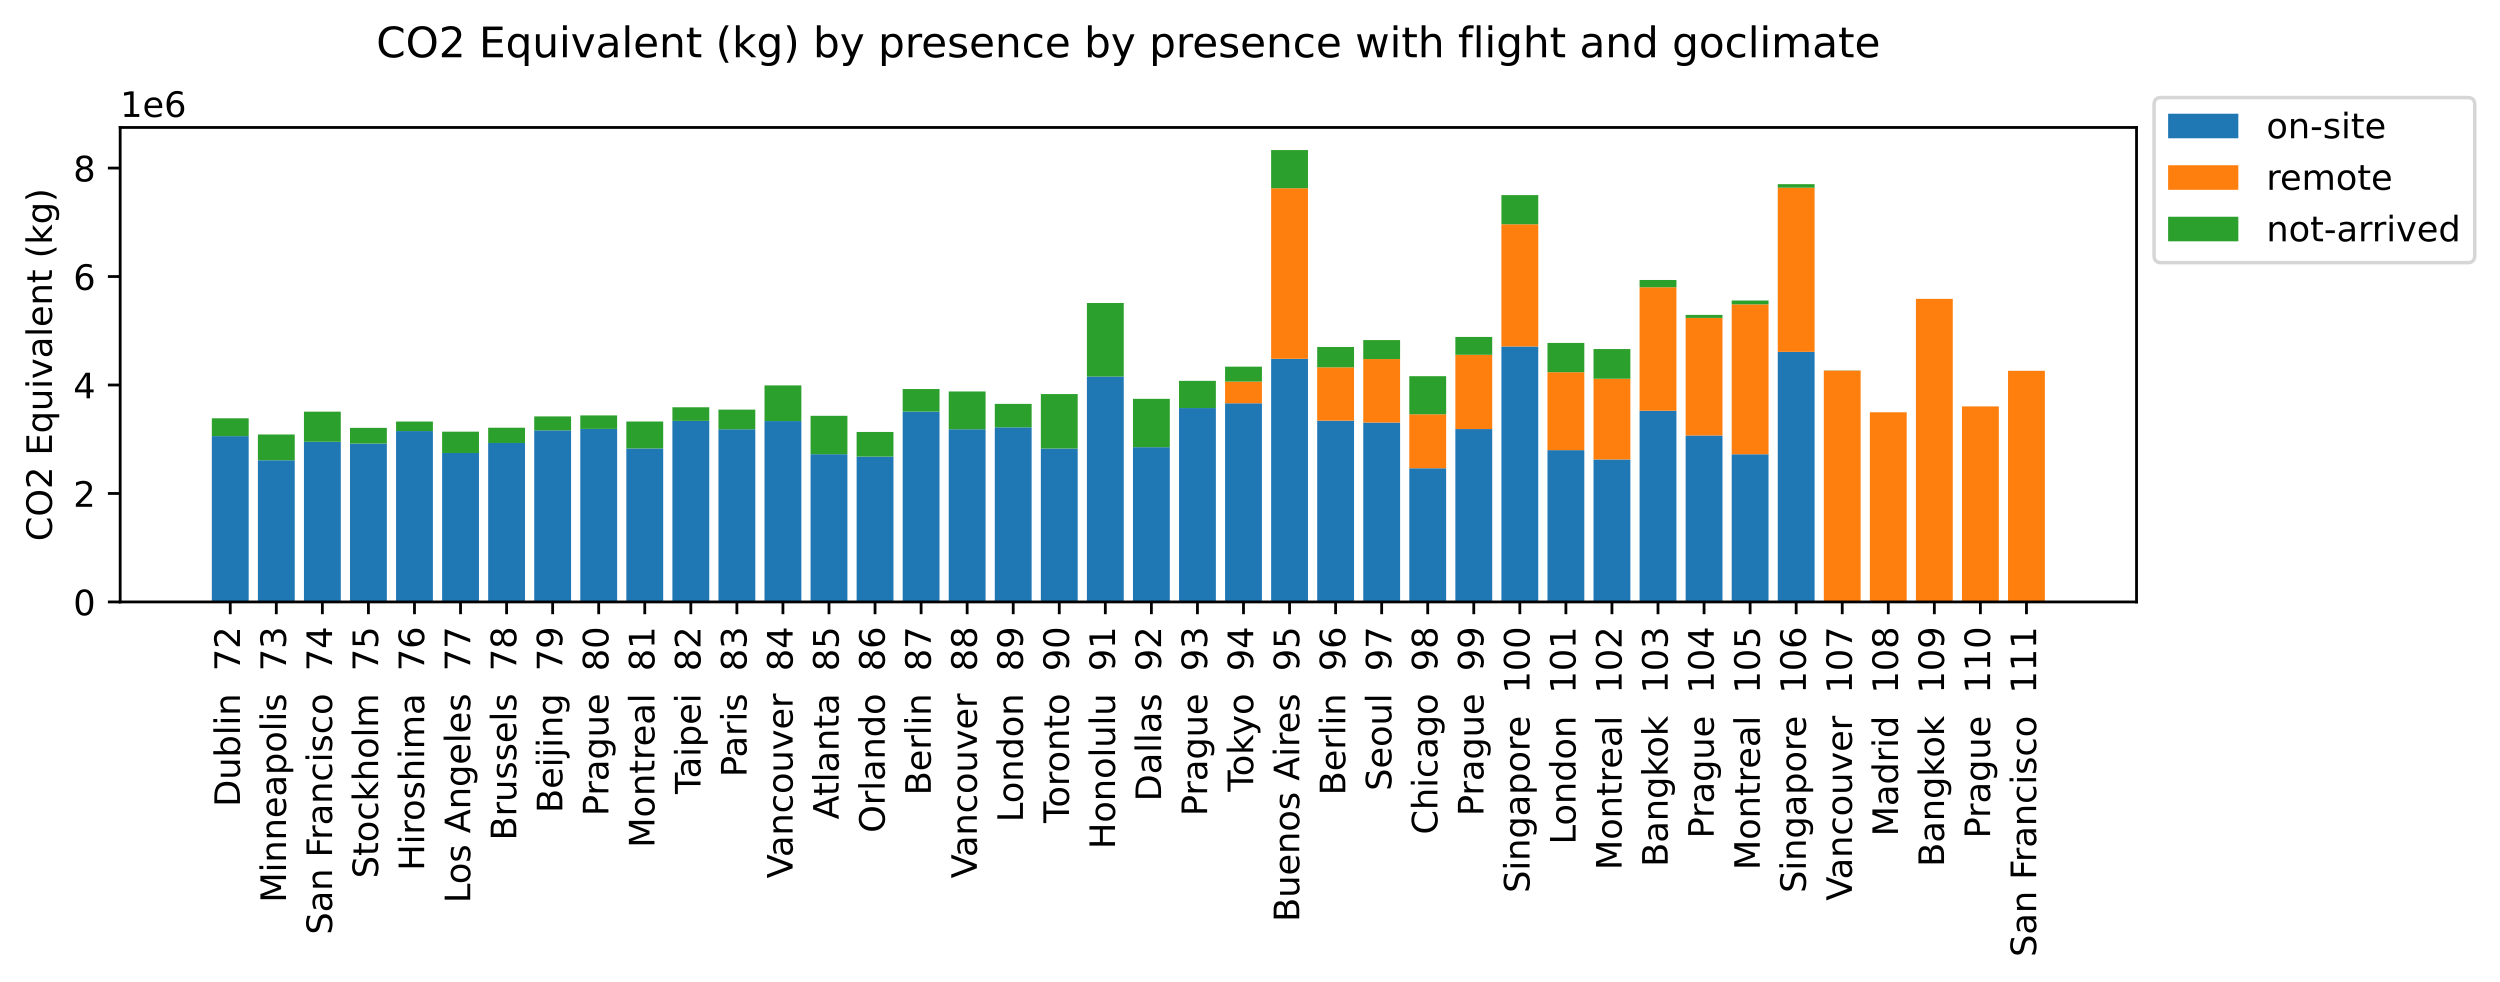 <?xml version="1.0" encoding="utf-8" standalone="no"?>
<!DOCTYPE svg PUBLIC "-//W3C//DTD SVG 1.1//EN"
  "http://www.w3.org/Graphics/SVG/1.1/DTD/svg11.dtd">
<!-- Created with matplotlib (https://matplotlib.org/) -->
<svg height="279.84pt" version="1.1" viewBox="0 0 712.288 279.84" width="712.288pt" xmlns="http://www.w3.org/2000/svg" xmlns:xlink="http://www.w3.org/1999/xlink">
 <defs>
  <style type="text/css">
*{stroke-linecap:butt;stroke-linejoin:round;}
  </style>
 </defs>
 <g id="figure_1">
  <g id="patch_1">
   <path d="M 0 279.84 
L 712.288 279.84 
L 712.288 0 
L 0 0 
z
" style="fill:#ffffff;"/>
  </g>
  <g id="axes_1">
   <g id="patch_2">
    <path d="M 34.241 171.498 
L 608.731 171.498 
L 608.731 36.318 
L 34.241 36.318 
z
" style="fill:#ffffff;"/>
   </g>
   <g id="patch_3">
    <path clip-path="url(#p8eec045823)" d="M 60.354 171.498 
L 70.852 171.498 
L 70.852 124.264 
L 60.354 124.264 
z
" style="fill:#1f77b4;"/>
   </g>
   <g id="patch_4">
    <path clip-path="url(#p8eec045823)" d="M 73.476 171.498 
L 83.974 171.498 
L 83.974 131.13 
L 73.476 131.13 
z
" style="fill:#1f77b4;"/>
   </g>
   <g id="patch_5">
    <path clip-path="url(#p8eec045823)" d="M 86.598 171.498 
L 97.096 171.498 
L 97.096 125.868 
L 86.598 125.868 
z
" style="fill:#1f77b4;"/>
   </g>
   <g id="patch_6">
    <path clip-path="url(#p8eec045823)" d="M 99.72 171.498 
L 110.218 171.498 
L 110.218 126.368 
L 99.72 126.368 
z
" style="fill:#1f77b4;"/>
   </g>
   <g id="patch_7">
    <path clip-path="url(#p8eec045823)" d="M 112.843 171.498 
L 123.34 171.498 
L 123.34 122.813 
L 112.843 122.813 
z
" style="fill:#1f77b4;"/>
   </g>
   <g id="patch_8">
    <path clip-path="url(#p8eec045823)" d="M 125.965 171.498 
L 136.463 171.498 
L 136.463 129.06 
L 125.965 129.06 
z
" style="fill:#1f77b4;"/>
   </g>
   <g id="patch_9">
    <path clip-path="url(#p8eec045823)" d="M 139.087 171.498 
L 149.585 171.498 
L 149.585 126.211 
L 139.087 126.211 
z
" style="fill:#1f77b4;"/>
   </g>
   <g id="patch_10">
    <path clip-path="url(#p8eec045823)" d="M 152.209 171.498 
L 162.707 171.498 
L 162.707 122.614 
L 152.209 122.614 
z
" style="fill:#1f77b4;"/>
   </g>
   <g id="patch_11">
    <path clip-path="url(#p8eec045823)" d="M 165.331 171.498 
L 175.829 171.498 
L 175.829 122.201 
L 165.331 122.201 
z
" style="fill:#1f77b4;"/>
   </g>
   <g id="patch_12">
    <path clip-path="url(#p8eec045823)" d="M 178.454 171.498 
L 188.951 171.498 
L 188.951 127.771 
L 178.454 127.771 
z
" style="fill:#1f77b4;"/>
   </g>
   <g id="patch_13">
    <path clip-path="url(#p8eec045823)" d="M 191.576 171.498 
L 202.074 171.498 
L 202.074 119.911 
L 191.576 119.911 
z
" style="fill:#1f77b4;"/>
   </g>
   <g id="patch_14">
    <path clip-path="url(#p8eec045823)" d="M 204.698 171.498 
L 215.196 171.498 
L 215.196 122.309 
L 204.698 122.309 
z
" style="fill:#1f77b4;"/>
   </g>
   <g id="patch_15">
    <path clip-path="url(#p8eec045823)" d="M 217.82 171.498 
L 228.318 171.498 
L 228.318 119.973 
L 217.82 119.973 
z
" style="fill:#1f77b4;"/>
   </g>
   <g id="patch_16">
    <path clip-path="url(#p8eec045823)" d="M 230.942 171.498 
L 241.44 171.498 
L 241.44 129.407 
L 230.942 129.407 
z
" style="fill:#1f77b4;"/>
   </g>
   <g id="patch_17">
    <path clip-path="url(#p8eec045823)" d="M 244.065 171.498 
L 254.562 171.498 
L 254.562 130.093 
L 244.065 130.093 
z
" style="fill:#1f77b4;"/>
   </g>
   <g id="patch_18">
    <path clip-path="url(#p8eec045823)" d="M 257.187 171.498 
L 267.685 171.498 
L 267.685 117.271 
L 257.187 117.271 
z
" style="fill:#1f77b4;"/>
   </g>
   <g id="patch_19">
    <path clip-path="url(#p8eec045823)" d="M 270.309 171.498 
L 280.807 171.498 
L 280.807 122.303 
L 270.309 122.303 
z
" style="fill:#1f77b4;"/>
   </g>
   <g id="patch_20">
    <path clip-path="url(#p8eec045823)" d="M 283.431 171.498 
L 293.929 171.498 
L 293.929 121.756 
L 283.431 121.756 
z
" style="fill:#1f77b4;"/>
   </g>
   <g id="patch_21">
    <path clip-path="url(#p8eec045823)" d="M 296.553 171.498 
L 307.051 171.498 
L 307.051 127.788 
L 296.553 127.788 
z
" style="fill:#1f77b4;"/>
   </g>
   <g id="patch_22">
    <path clip-path="url(#p8eec045823)" d="M 309.676 171.498 
L 320.173 171.498 
L 320.173 107.285 
L 309.676 107.285 
z
" style="fill:#1f77b4;"/>
   </g>
   <g id="patch_23">
    <path clip-path="url(#p8eec045823)" d="M 322.798 171.498 
L 333.296 171.498 
L 333.296 127.406 
L 322.798 127.406 
z
" style="fill:#1f77b4;"/>
   </g>
   <g id="patch_24">
    <path clip-path="url(#p8eec045823)" d="M 335.92 171.498 
L 346.418 171.498 
L 346.418 116.265 
L 335.92 116.265 
z
" style="fill:#1f77b4;"/>
   </g>
   <g id="patch_25">
    <path clip-path="url(#p8eec045823)" d="M 349.042 171.498 
L 359.54 171.498 
L 359.54 114.902 
L 349.042 114.902 
z
" style="fill:#1f77b4;"/>
   </g>
   <g id="patch_26">
    <path clip-path="url(#p8eec045823)" d="M 362.164 171.498 
L 372.662 171.498 
L 372.662 102.227 
L 362.164 102.227 
z
" style="fill:#1f77b4;"/>
   </g>
   <g id="patch_27">
    <path clip-path="url(#p8eec045823)" d="M 375.287 171.498 
L 385.784 171.498 
L 385.784 119.846 
L 375.287 119.846 
z
" style="fill:#1f77b4;"/>
   </g>
   <g id="patch_28">
    <path clip-path="url(#p8eec045823)" d="M 388.409 171.498 
L 398.907 171.498 
L 398.907 120.39 
L 388.409 120.39 
z
" style="fill:#1f77b4;"/>
   </g>
   <g id="patch_29">
    <path clip-path="url(#p8eec045823)" d="M 401.531 171.498 
L 412.029 171.498 
L 412.029 133.408 
L 401.531 133.408 
z
" style="fill:#1f77b4;"/>
   </g>
   <g id="patch_30">
    <path clip-path="url(#p8eec045823)" d="M 414.653 171.498 
L 425.151 171.498 
L 425.151 122.241 
L 414.653 122.241 
z
" style="fill:#1f77b4;"/>
   </g>
   <g id="patch_31">
    <path clip-path="url(#p8eec045823)" d="M 427.775 171.498 
L 438.273 171.498 
L 438.273 98.713 
L 427.775 98.713 
z
" style="fill:#1f77b4;"/>
   </g>
   <g id="patch_32">
    <path clip-path="url(#p8eec045823)" d="M 440.898 171.498 
L 451.395 171.498 
L 451.395 128.252 
L 440.898 128.252 
z
" style="fill:#1f77b4;"/>
   </g>
   <g id="patch_33">
    <path clip-path="url(#p8eec045823)" d="M 454.02 171.498 
L 464.518 171.498 
L 464.518 130.901 
L 454.02 130.901 
z
" style="fill:#1f77b4;"/>
   </g>
   <g id="patch_34">
    <path clip-path="url(#p8eec045823)" d="M 467.142 171.498 
L 477.64 171.498 
L 477.64 117.014 
L 467.142 117.014 
z
" style="fill:#1f77b4;"/>
   </g>
   <g id="patch_35">
    <path clip-path="url(#p8eec045823)" d="M 480.264 171.498 
L 490.762 171.498 
L 490.762 124.08 
L 480.264 124.08 
z
" style="fill:#1f77b4;"/>
   </g>
   <g id="patch_36">
    <path clip-path="url(#p8eec045823)" d="M 493.386 171.498 
L 503.884 171.498 
L 503.884 129.418 
L 493.386 129.418 
z
" style="fill:#1f77b4;"/>
   </g>
   <g id="patch_37">
    <path clip-path="url(#p8eec045823)" d="M 506.509 171.498 
L 517.006 171.498 
L 517.006 100.241 
L 506.509 100.241 
z
" style="fill:#1f77b4;"/>
   </g>
   <g id="patch_38">
    <path clip-path="url(#p8eec045823)" d="M 519.631 171.498 
L 530.129 171.498 
L 530.129 171.498 
L 519.631 171.498 
z
" style="fill:#1f77b4;"/>
   </g>
   <g id="patch_39">
    <path clip-path="url(#p8eec045823)" d="M 532.753 171.498 
L 543.251 171.498 
L 543.251 171.498 
L 532.753 171.498 
z
" style="fill:#1f77b4;"/>
   </g>
   <g id="patch_40">
    <path clip-path="url(#p8eec045823)" d="M 545.875 171.498 
L 556.373 171.498 
L 556.373 171.498 
L 545.875 171.498 
z
" style="fill:#1f77b4;"/>
   </g>
   <g id="patch_41">
    <path clip-path="url(#p8eec045823)" d="M 558.997 171.498 
L 569.495 171.498 
L 569.495 171.498 
L 558.997 171.498 
z
" style="fill:#1f77b4;"/>
   </g>
   <g id="patch_42">
    <path clip-path="url(#p8eec045823)" d="M 572.12 171.498 
L 582.617 171.498 
L 582.617 171.498 
L 572.12 171.498 
z
" style="fill:#1f77b4;"/>
   </g>
   <g id="patch_43">
    <path clip-path="url(#p8eec045823)" d="M 60.354 124.264 
L 70.852 124.264 
L 70.852 124.264 
L 60.354 124.264 
z
" style="fill:#ff7f0e;"/>
   </g>
   <g id="patch_44">
    <path clip-path="url(#p8eec045823)" d="M 73.476 131.13 
L 83.974 131.13 
L 83.974 131.13 
L 73.476 131.13 
z
" style="fill:#ff7f0e;"/>
   </g>
   <g id="patch_45">
    <path clip-path="url(#p8eec045823)" d="M 86.598 125.868 
L 97.096 125.868 
L 97.096 125.868 
L 86.598 125.868 
z
" style="fill:#ff7f0e;"/>
   </g>
   <g id="patch_46">
    <path clip-path="url(#p8eec045823)" d="M 99.72 126.368 
L 110.218 126.368 
L 110.218 126.368 
L 99.72 126.368 
z
" style="fill:#ff7f0e;"/>
   </g>
   <g id="patch_47">
    <path clip-path="url(#p8eec045823)" d="M 112.843 122.813 
L 123.34 122.813 
L 123.34 122.813 
L 112.843 122.813 
z
" style="fill:#ff7f0e;"/>
   </g>
   <g id="patch_48">
    <path clip-path="url(#p8eec045823)" d="M 125.965 129.06 
L 136.463 129.06 
L 136.463 129.06 
L 125.965 129.06 
z
" style="fill:#ff7f0e;"/>
   </g>
   <g id="patch_49">
    <path clip-path="url(#p8eec045823)" d="M 139.087 126.211 
L 149.585 126.211 
L 149.585 126.211 
L 139.087 126.211 
z
" style="fill:#ff7f0e;"/>
   </g>
   <g id="patch_50">
    <path clip-path="url(#p8eec045823)" d="M 152.209 122.614 
L 162.707 122.614 
L 162.707 122.614 
L 152.209 122.614 
z
" style="fill:#ff7f0e;"/>
   </g>
   <g id="patch_51">
    <path clip-path="url(#p8eec045823)" d="M 165.331 122.201 
L 175.829 122.201 
L 175.829 122.201 
L 165.331 122.201 
z
" style="fill:#ff7f0e;"/>
   </g>
   <g id="patch_52">
    <path clip-path="url(#p8eec045823)" d="M 178.454 127.771 
L 188.951 127.771 
L 188.951 127.771 
L 178.454 127.771 
z
" style="fill:#ff7f0e;"/>
   </g>
   <g id="patch_53">
    <path clip-path="url(#p8eec045823)" d="M 191.576 119.911 
L 202.074 119.911 
L 202.074 119.911 
L 191.576 119.911 
z
" style="fill:#ff7f0e;"/>
   </g>
   <g id="patch_54">
    <path clip-path="url(#p8eec045823)" d="M 204.698 122.309 
L 215.196 122.309 
L 215.196 122.309 
L 204.698 122.309 
z
" style="fill:#ff7f0e;"/>
   </g>
   <g id="patch_55">
    <path clip-path="url(#p8eec045823)" d="M 217.82 119.973 
L 228.318 119.973 
L 228.318 119.973 
L 217.82 119.973 
z
" style="fill:#ff7f0e;"/>
   </g>
   <g id="patch_56">
    <path clip-path="url(#p8eec045823)" d="M 230.942 129.407 
L 241.44 129.407 
L 241.44 129.407 
L 230.942 129.407 
z
" style="fill:#ff7f0e;"/>
   </g>
   <g id="patch_57">
    <path clip-path="url(#p8eec045823)" d="M 244.065 130.093 
L 254.562 130.093 
L 254.562 130.093 
L 244.065 130.093 
z
" style="fill:#ff7f0e;"/>
   </g>
   <g id="patch_58">
    <path clip-path="url(#p8eec045823)" d="M 257.187 117.271 
L 267.685 117.271 
L 267.685 117.271 
L 257.187 117.271 
z
" style="fill:#ff7f0e;"/>
   </g>
   <g id="patch_59">
    <path clip-path="url(#p8eec045823)" d="M 270.309 122.303 
L 280.807 122.303 
L 280.807 122.303 
L 270.309 122.303 
z
" style="fill:#ff7f0e;"/>
   </g>
   <g id="patch_60">
    <path clip-path="url(#p8eec045823)" d="M 283.431 121.756 
L 293.929 121.756 
L 293.929 121.756 
L 283.431 121.756 
z
" style="fill:#ff7f0e;"/>
   </g>
   <g id="patch_61">
    <path clip-path="url(#p8eec045823)" d="M 296.553 127.788 
L 307.051 127.788 
L 307.051 127.788 
L 296.553 127.788 
z
" style="fill:#ff7f0e;"/>
   </g>
   <g id="patch_62">
    <path clip-path="url(#p8eec045823)" d="M 309.676 107.285 
L 320.173 107.285 
L 320.173 107.285 
L 309.676 107.285 
z
" style="fill:#ff7f0e;"/>
   </g>
   <g id="patch_63">
    <path clip-path="url(#p8eec045823)" d="M 322.798 127.406 
L 333.296 127.406 
L 333.296 127.406 
L 322.798 127.406 
z
" style="fill:#ff7f0e;"/>
   </g>
   <g id="patch_64">
    <path clip-path="url(#p8eec045823)" d="M 335.92 116.265 
L 346.418 116.265 
L 346.418 116.265 
L 335.92 116.265 
z
" style="fill:#ff7f0e;"/>
   </g>
   <g id="patch_65">
    <path clip-path="url(#p8eec045823)" d="M 349.042 114.902 
L 359.54 114.902 
L 359.54 108.72 
L 349.042 108.72 
z
" style="fill:#ff7f0e;"/>
   </g>
   <g id="patch_66">
    <path clip-path="url(#p8eec045823)" d="M 362.164 102.227 
L 372.662 102.227 
L 372.662 53.626 
L 362.164 53.626 
z
" style="fill:#ff7f0e;"/>
   </g>
   <g id="patch_67">
    <path clip-path="url(#p8eec045823)" d="M 375.287 119.846 
L 385.784 119.846 
L 385.784 104.654 
L 375.287 104.654 
z
" style="fill:#ff7f0e;"/>
   </g>
   <g id="patch_68">
    <path clip-path="url(#p8eec045823)" d="M 388.409 120.39 
L 398.907 120.39 
L 398.907 102.302 
L 388.409 102.302 
z
" style="fill:#ff7f0e;"/>
   </g>
   <g id="patch_69">
    <path clip-path="url(#p8eec045823)" d="M 401.531 133.408 
L 412.029 133.408 
L 412.029 118.04 
L 401.531 118.04 
z
" style="fill:#ff7f0e;"/>
   </g>
   <g id="patch_70">
    <path clip-path="url(#p8eec045823)" d="M 414.653 122.241 
L 425.151 122.241 
L 425.151 101.088 
L 414.653 101.088 
z
" style="fill:#ff7f0e;"/>
   </g>
   <g id="patch_71">
    <path clip-path="url(#p8eec045823)" d="M 427.775 98.713 
L 438.273 98.713 
L 438.273 63.898 
L 427.775 63.898 
z
" style="fill:#ff7f0e;"/>
   </g>
   <g id="patch_72">
    <path clip-path="url(#p8eec045823)" d="M 440.898 128.252 
L 451.395 128.252 
L 451.395 106.046 
L 440.898 106.046 
z
" style="fill:#ff7f0e;"/>
   </g>
   <g id="patch_73">
    <path clip-path="url(#p8eec045823)" d="M 454.02 130.901 
L 464.518 130.901 
L 464.518 107.911 
L 454.02 107.911 
z
" style="fill:#ff7f0e;"/>
   </g>
   <g id="patch_74">
    <path clip-path="url(#p8eec045823)" d="M 467.142 117.014 
L 477.64 117.014 
L 477.64 81.836 
L 467.142 81.836 
z
" style="fill:#ff7f0e;"/>
   </g>
   <g id="patch_75">
    <path clip-path="url(#p8eec045823)" d="M 480.264 124.08 
L 490.762 124.08 
L 490.762 90.575 
L 480.264 90.575 
z
" style="fill:#ff7f0e;"/>
   </g>
   <g id="patch_76">
    <path clip-path="url(#p8eec045823)" d="M 493.386 129.418 
L 503.884 129.418 
L 503.884 86.714 
L 493.386 86.714 
z
" style="fill:#ff7f0e;"/>
   </g>
   <g id="patch_77">
    <path clip-path="url(#p8eec045823)" d="M 506.509 100.241 
L 517.006 100.241 
L 517.006 53.475 
L 506.509 53.475 
z
" style="fill:#ff7f0e;"/>
   </g>
   <g id="patch_78">
    <path clip-path="url(#p8eec045823)" d="M 519.631 171.498 
L 530.129 171.498 
L 530.129 105.595 
L 519.631 105.595 
z
" style="fill:#ff7f0e;"/>
   </g>
   <g id="patch_79">
    <path clip-path="url(#p8eec045823)" d="M 532.753 171.498 
L 543.251 171.498 
L 543.251 117.467 
L 532.753 117.467 
z
" style="fill:#ff7f0e;"/>
   </g>
   <g id="patch_80">
    <path clip-path="url(#p8eec045823)" d="M 545.875 171.498 
L 556.373 171.498 
L 556.373 85.144 
L 545.875 85.144 
z
" style="fill:#ff7f0e;"/>
   </g>
   <g id="patch_81">
    <path clip-path="url(#p8eec045823)" d="M 558.997 171.498 
L 569.495 171.498 
L 569.495 115.784 
L 558.997 115.784 
z
" style="fill:#ff7f0e;"/>
   </g>
   <g id="patch_82">
    <path clip-path="url(#p8eec045823)" d="M 572.12 171.498 
L 582.617 171.498 
L 582.617 105.653 
L 572.12 105.653 
z
" style="fill:#ff7f0e;"/>
   </g>
   <g id="patch_83">
    <path clip-path="url(#p8eec045823)" d="M 60.354 124.264 
L 70.852 124.264 
L 70.852 119.179 
L 60.354 119.179 
z
" style="fill:#2ca02c;"/>
   </g>
   <g id="patch_84">
    <path clip-path="url(#p8eec045823)" d="M 73.476 131.13 
L 83.974 131.13 
L 83.974 123.793 
L 73.476 123.793 
z
" style="fill:#2ca02c;"/>
   </g>
   <g id="patch_85">
    <path clip-path="url(#p8eec045823)" d="M 86.598 125.868 
L 97.096 125.868 
L 97.096 117.286 
L 86.598 117.286 
z
" style="fill:#2ca02c;"/>
   </g>
   <g id="patch_86">
    <path clip-path="url(#p8eec045823)" d="M 99.72 126.368 
L 110.218 126.368 
L 110.218 121.909 
L 99.72 121.909 
z
" style="fill:#2ca02c;"/>
   </g>
   <g id="patch_87">
    <path clip-path="url(#p8eec045823)" d="M 112.843 122.813 
L 123.34 122.813 
L 123.34 120.103 
L 112.843 120.103 
z
" style="fill:#2ca02c;"/>
   </g>
   <g id="patch_88">
    <path clip-path="url(#p8eec045823)" d="M 125.965 129.06 
L 136.463 129.06 
L 136.463 122.988 
L 125.965 122.988 
z
" style="fill:#2ca02c;"/>
   </g>
   <g id="patch_89">
    <path clip-path="url(#p8eec045823)" d="M 139.087 126.211 
L 149.585 126.211 
L 149.585 121.864 
L 139.087 121.864 
z
" style="fill:#2ca02c;"/>
   </g>
   <g id="patch_90">
    <path clip-path="url(#p8eec045823)" d="M 152.209 122.614 
L 162.707 122.614 
L 162.707 118.643 
L 152.209 118.643 
z
" style="fill:#2ca02c;"/>
   </g>
   <g id="patch_91">
    <path clip-path="url(#p8eec045823)" d="M 165.331 122.201 
L 175.829 122.201 
L 175.829 118.357 
L 165.331 118.357 
z
" style="fill:#2ca02c;"/>
   </g>
   <g id="patch_92">
    <path clip-path="url(#p8eec045823)" d="M 178.454 127.771 
L 188.951 127.771 
L 188.951 120.089 
L 178.454 120.089 
z
" style="fill:#2ca02c;"/>
   </g>
   <g id="patch_93">
    <path clip-path="url(#p8eec045823)" d="M 191.576 119.911 
L 202.074 119.911 
L 202.074 116.038 
L 191.576 116.038 
z
" style="fill:#2ca02c;"/>
   </g>
   <g id="patch_94">
    <path clip-path="url(#p8eec045823)" d="M 204.698 122.309 
L 215.196 122.309 
L 215.196 116.708 
L 204.698 116.708 
z
" style="fill:#2ca02c;"/>
   </g>
   <g id="patch_95">
    <path clip-path="url(#p8eec045823)" d="M 217.82 119.973 
L 228.318 119.973 
L 228.318 109.808 
L 217.82 109.808 
z
" style="fill:#2ca02c;"/>
   </g>
   <g id="patch_96">
    <path clip-path="url(#p8eec045823)" d="M 230.942 129.407 
L 241.44 129.407 
L 241.44 118.471 
L 230.942 118.471 
z
" style="fill:#2ca02c;"/>
   </g>
   <g id="patch_97">
    <path clip-path="url(#p8eec045823)" d="M 244.065 130.093 
L 254.562 130.093 
L 254.562 123.071 
L 244.065 123.071 
z
" style="fill:#2ca02c;"/>
   </g>
   <g id="patch_98">
    <path clip-path="url(#p8eec045823)" d="M 257.187 117.271 
L 267.685 117.271 
L 267.685 110.842 
L 257.187 110.842 
z
" style="fill:#2ca02c;"/>
   </g>
   <g id="patch_99">
    <path clip-path="url(#p8eec045823)" d="M 270.309 122.303 
L 280.807 122.303 
L 280.807 111.534 
L 270.309 111.534 
z
" style="fill:#2ca02c;"/>
   </g>
   <g id="patch_100">
    <path clip-path="url(#p8eec045823)" d="M 283.431 121.756 
L 293.929 121.756 
L 293.929 115.072 
L 283.431 115.072 
z
" style="fill:#2ca02c;"/>
   </g>
   <g id="patch_101">
    <path clip-path="url(#p8eec045823)" d="M 296.553 127.788 
L 307.051 127.788 
L 307.051 112.276 
L 296.553 112.276 
z
" style="fill:#2ca02c;"/>
   </g>
   <g id="patch_102">
    <path clip-path="url(#p8eec045823)" d="M 309.676 107.285 
L 320.173 107.285 
L 320.173 86.329 
L 309.676 86.329 
z
" style="fill:#2ca02c;"/>
   </g>
   <g id="patch_103">
    <path clip-path="url(#p8eec045823)" d="M 322.798 127.406 
L 333.296 127.406 
L 333.296 113.632 
L 322.798 113.632 
z
" style="fill:#2ca02c;"/>
   </g>
   <g id="patch_104">
    <path clip-path="url(#p8eec045823)" d="M 335.92 116.265 
L 346.418 116.265 
L 346.418 108.512 
L 335.92 108.512 
z
" style="fill:#2ca02c;"/>
   </g>
   <g id="patch_105">
    <path clip-path="url(#p8eec045823)" d="M 349.042 108.72 
L 359.54 108.72 
L 359.54 104.467 
L 349.042 104.467 
z
" style="fill:#2ca02c;"/>
   </g>
   <g id="patch_106">
    <path clip-path="url(#p8eec045823)" d="M 362.164 53.626 
L 372.662 53.626 
L 372.662 42.755 
L 362.164 42.755 
z
" style="fill:#2ca02c;"/>
   </g>
   <g id="patch_107">
    <path clip-path="url(#p8eec045823)" d="M 375.287 104.654 
L 385.784 104.654 
L 385.784 98.86 
L 375.287 98.86 
z
" style="fill:#2ca02c;"/>
   </g>
   <g id="patch_108">
    <path clip-path="url(#p8eec045823)" d="M 388.409 102.302 
L 398.907 102.302 
L 398.907 96.893 
L 388.409 96.893 
z
" style="fill:#2ca02c;"/>
   </g>
   <g id="patch_109">
    <path clip-path="url(#p8eec045823)" d="M 401.531 118.04 
L 412.029 118.04 
L 412.029 107.182 
L 401.531 107.182 
z
" style="fill:#2ca02c;"/>
   </g>
   <g id="patch_110">
    <path clip-path="url(#p8eec045823)" d="M 414.653 101.088 
L 425.151 101.088 
L 425.151 96 
L 414.653 96 
z
" style="fill:#2ca02c;"/>
   </g>
   <g id="patch_111">
    <path clip-path="url(#p8eec045823)" d="M 427.775 63.898 
L 438.273 63.898 
L 438.273 55.587 
L 427.775 55.587 
z
" style="fill:#2ca02c;"/>
   </g>
   <g id="patch_112">
    <path clip-path="url(#p8eec045823)" d="M 440.898 106.046 
L 451.395 106.046 
L 451.395 97.707 
L 440.898 97.707 
z
" style="fill:#2ca02c;"/>
   </g>
   <g id="patch_113">
    <path clip-path="url(#p8eec045823)" d="M 454.02 107.911 
L 464.518 107.911 
L 464.518 99.45 
L 454.02 99.45 
z
" style="fill:#2ca02c;"/>
   </g>
   <g id="patch_114">
    <path clip-path="url(#p8eec045823)" d="M 467.142 81.836 
L 477.64 81.836 
L 477.64 79.77 
L 467.142 79.77 
z
" style="fill:#2ca02c;"/>
   </g>
   <g id="patch_115">
    <path clip-path="url(#p8eec045823)" d="M 480.264 90.575 
L 490.762 90.575 
L 490.762 89.722 
L 480.264 89.722 
z
" style="fill:#2ca02c;"/>
   </g>
   <g id="patch_116">
    <path clip-path="url(#p8eec045823)" d="M 493.386 86.714 
L 503.884 86.714 
L 503.884 85.622 
L 493.386 85.622 
z
" style="fill:#2ca02c;"/>
   </g>
   <g id="patch_117">
    <path clip-path="url(#p8eec045823)" d="M 506.509 53.475 
L 517.006 53.475 
L 517.006 52.475 
L 506.509 52.475 
z
" style="fill:#2ca02c;"/>
   </g>
   <g id="patch_118">
    <path clip-path="url(#p8eec045823)" d="M 519.631 105.595 
L 530.129 105.595 
L 530.129 105.545 
L 519.631 105.545 
z
" style="fill:#2ca02c;"/>
   </g>
   <g id="patch_119">
    <path clip-path="url(#p8eec045823)" d="M 532.753 117.467 
L 543.251 117.467 
L 543.251 117.467 
L 532.753 117.467 
z
" style="fill:#2ca02c;"/>
   </g>
   <g id="patch_120">
    <path clip-path="url(#p8eec045823)" d="M 545.875 85.144 
L 556.373 85.144 
L 556.373 85.144 
L 545.875 85.144 
z
" style="fill:#2ca02c;"/>
   </g>
   <g id="patch_121">
    <path clip-path="url(#p8eec045823)" d="M 558.997 115.784 
L 569.495 115.784 
L 569.495 115.784 
L 558.997 115.784 
z
" style="fill:#2ca02c;"/>
   </g>
   <g id="patch_122">
    <path clip-path="url(#p8eec045823)" d="M 572.12 105.653 
L 582.617 105.653 
L 582.617 105.653 
L 572.12 105.653 
z
" style="fill:#2ca02c;"/>
   </g>
   <g id="matplotlib.axis_1">
    <g id="xtick_1">
     <g id="line2d_1">
      <defs>
       <path d="M 0 0 
L 0 3.5 
" id="m766811280a" style="stroke:#000000;stroke-width:0.8;"/>
      </defs>
      <g>
       <use style="stroke:#000000;stroke-width:0.8;" x="65.603" xlink:href="#m766811280a" y="171.498"/>
      </g>
     </g>
     <g id="text_1">
      <!-- Dublin  72 -->
      <defs>
       <path d="M 19.672 64.797 
L 19.672 8.109 
L 31.594 8.109 
Q 46.688 8.109 53.688 14.938 
Q 60.688 21.781 60.688 36.531 
Q 60.688 51.172 53.688 57.984 
Q 46.688 64.797 31.594 64.797 
z
M 9.812 72.906 
L 30.078 72.906 
Q 51.266 72.906 61.172 64.094 
Q 71.094 55.281 71.094 36.531 
Q 71.094 17.672 61.125 8.828 
Q 51.172 0 30.078 0 
L 9.812 0 
z
" id="DejaVuSans-68"/>
       <path d="M 8.5 21.578 
L 8.5 54.688 
L 17.484 54.688 
L 17.484 21.922 
Q 17.484 14.156 20.5 10.266 
Q 23.531 6.391 29.594 6.391 
Q 36.859 6.391 41.078 11.031 
Q 45.312 15.672 45.312 23.688 
L 45.312 54.688 
L 54.297 54.688 
L 54.297 0 
L 45.312 0 
L 45.312 8.406 
Q 42.047 3.422 37.719 1 
Q 33.406 -1.422 27.688 -1.422 
Q 18.266 -1.422 13.375 4.438 
Q 8.5 10.297 8.5 21.578 
z
M 31.109 56 
z
" id="DejaVuSans-117"/>
       <path d="M 48.688 27.297 
Q 48.688 37.203 44.609 42.844 
Q 40.531 48.484 33.406 48.484 
Q 26.266 48.484 22.188 42.844 
Q 18.109 37.203 18.109 27.297 
Q 18.109 17.391 22.188 11.75 
Q 26.266 6.109 33.406 6.109 
Q 40.531 6.109 44.609 11.75 
Q 48.688 17.391 48.688 27.297 
z
M 18.109 46.391 
Q 20.953 51.266 25.266 53.625 
Q 29.594 56 35.594 56 
Q 45.562 56 51.781 48.094 
Q 58.016 40.188 58.016 27.297 
Q 58.016 14.406 51.781 6.484 
Q 45.562 -1.422 35.594 -1.422 
Q 29.594 -1.422 25.266 0.953 
Q 20.953 3.328 18.109 8.203 
L 18.109 0 
L 9.078 0 
L 9.078 75.984 
L 18.109 75.984 
z
" id="DejaVuSans-98"/>
       <path d="M 9.422 75.984 
L 18.406 75.984 
L 18.406 0 
L 9.422 0 
z
" id="DejaVuSans-108"/>
       <path d="M 9.422 54.688 
L 18.406 54.688 
L 18.406 0 
L 9.422 0 
z
M 9.422 75.984 
L 18.406 75.984 
L 18.406 64.594 
L 9.422 64.594 
z
" id="DejaVuSans-105"/>
       <path d="M 54.891 33.016 
L 54.891 0 
L 45.906 0 
L 45.906 32.719 
Q 45.906 40.484 42.875 44.328 
Q 39.844 48.188 33.797 48.188 
Q 26.516 48.188 22.312 43.547 
Q 18.109 38.922 18.109 30.906 
L 18.109 0 
L 9.078 0 
L 9.078 54.688 
L 18.109 54.688 
L 18.109 46.188 
Q 21.344 51.125 25.703 53.562 
Q 30.078 56 35.797 56 
Q 45.219 56 50.047 50.172 
Q 54.891 44.344 54.891 33.016 
z
" id="DejaVuSans-110"/>
       <path id="DejaVuSans-32"/>
       <path d="M 8.203 72.906 
L 55.078 72.906 
L 55.078 68.703 
L 28.609 0 
L 18.312 0 
L 43.219 64.594 
L 8.203 64.594 
z
" id="DejaVuSans-55"/>
       <path d="M 19.188 8.297 
L 53.609 8.297 
L 53.609 0 
L 7.328 0 
L 7.328 8.297 
Q 12.938 14.109 22.625 23.891 
Q 32.328 33.688 34.812 36.531 
Q 39.547 41.844 41.422 45.531 
Q 43.312 49.219 43.312 52.781 
Q 43.312 58.594 39.234 62.25 
Q 35.156 65.922 28.609 65.922 
Q 23.969 65.922 18.812 64.312 
Q 13.672 62.703 7.812 59.422 
L 7.812 69.391 
Q 13.766 71.781 18.938 73 
Q 24.125 74.219 28.422 74.219 
Q 39.75 74.219 46.484 68.547 
Q 53.219 62.891 53.219 53.422 
Q 53.219 48.922 51.531 44.891 
Q 49.859 40.875 45.406 35.406 
Q 44.188 33.984 37.641 27.219 
Q 31.109 20.453 19.188 8.297 
z
" id="DejaVuSans-50"/>
      </defs>
      <g transform="translate(68.362 229.859)rotate(-90)scale(0.1 -0.1)">
       <use xlink:href="#DejaVuSans-68"/>
       <use x="77.002" xlink:href="#DejaVuSans-117"/>
       <use x="140.381" xlink:href="#DejaVuSans-98"/>
       <use x="203.857" xlink:href="#DejaVuSans-108"/>
       <use x="231.641" xlink:href="#DejaVuSans-105"/>
       <use x="259.424" xlink:href="#DejaVuSans-110"/>
       <use x="322.803" xlink:href="#DejaVuSans-32"/>
       <use x="354.59" xlink:href="#DejaVuSans-32"/>
       <use x="386.377" xlink:href="#DejaVuSans-55"/>
       <use x="450" xlink:href="#DejaVuSans-50"/>
      </g>
     </g>
    </g>
    <g id="xtick_2">
     <g id="line2d_2">
      <g>
       <use style="stroke:#000000;stroke-width:0.8;" x="78.725" xlink:href="#m766811280a" y="171.498"/>
      </g>
     </g>
     <g id="text_2">
      <!-- Minneapolis  73 -->
      <defs>
       <path d="M 9.812 72.906 
L 24.516 72.906 
L 43.109 23.297 
L 61.812 72.906 
L 76.516 72.906 
L 76.516 0 
L 66.891 0 
L 66.891 64.016 
L 48.094 14.016 
L 38.188 14.016 
L 19.391 64.016 
L 19.391 0 
L 9.812 0 
z
" id="DejaVuSans-77"/>
       <path d="M 56.203 29.594 
L 56.203 25.203 
L 14.891 25.203 
Q 15.484 15.922 20.484 11.062 
Q 25.484 6.203 34.422 6.203 
Q 39.594 6.203 44.453 7.469 
Q 49.312 8.734 54.109 11.281 
L 54.109 2.781 
Q 49.266 0.734 44.188 -0.344 
Q 39.109 -1.422 33.891 -1.422 
Q 20.797 -1.422 13.156 6.188 
Q 5.516 13.812 5.516 26.812 
Q 5.516 40.234 12.766 48.109 
Q 20.016 56 32.328 56 
Q 43.359 56 49.781 48.891 
Q 56.203 41.797 56.203 29.594 
z
M 47.219 32.234 
Q 47.125 39.594 43.094 43.984 
Q 39.062 48.391 32.422 48.391 
Q 24.906 48.391 20.391 44.141 
Q 15.875 39.891 15.188 32.172 
z
" id="DejaVuSans-101"/>
       <path d="M 34.281 27.484 
Q 23.391 27.484 19.188 25 
Q 14.984 22.516 14.984 16.5 
Q 14.984 11.719 18.141 8.906 
Q 21.297 6.109 26.703 6.109 
Q 34.188 6.109 38.703 11.406 
Q 43.219 16.703 43.219 25.484 
L 43.219 27.484 
z
M 52.203 31.203 
L 52.203 0 
L 43.219 0 
L 43.219 8.297 
Q 40.141 3.328 35.547 0.953 
Q 30.953 -1.422 24.312 -1.422 
Q 15.922 -1.422 10.953 3.297 
Q 6 8.016 6 15.922 
Q 6 25.141 12.172 29.828 
Q 18.359 34.516 30.609 34.516 
L 43.219 34.516 
L 43.219 35.406 
Q 43.219 41.609 39.141 45 
Q 35.062 48.391 27.688 48.391 
Q 23 48.391 18.547 47.266 
Q 14.109 46.141 10.016 43.891 
L 10.016 52.203 
Q 14.938 54.109 19.578 55.047 
Q 24.219 56 28.609 56 
Q 40.484 56 46.344 49.844 
Q 52.203 43.703 52.203 31.203 
z
" id="DejaVuSans-97"/>
       <path d="M 18.109 8.203 
L 18.109 -20.797 
L 9.078 -20.797 
L 9.078 54.688 
L 18.109 54.688 
L 18.109 46.391 
Q 20.953 51.266 25.266 53.625 
Q 29.594 56 35.594 56 
Q 45.562 56 51.781 48.094 
Q 58.016 40.188 58.016 27.297 
Q 58.016 14.406 51.781 6.484 
Q 45.562 -1.422 35.594 -1.422 
Q 29.594 -1.422 25.266 0.953 
Q 20.953 3.328 18.109 8.203 
z
M 48.688 27.297 
Q 48.688 37.203 44.609 42.844 
Q 40.531 48.484 33.406 48.484 
Q 26.266 48.484 22.188 42.844 
Q 18.109 37.203 18.109 27.297 
Q 18.109 17.391 22.188 11.75 
Q 26.266 6.109 33.406 6.109 
Q 40.531 6.109 44.609 11.75 
Q 48.688 17.391 48.688 27.297 
z
" id="DejaVuSans-112"/>
       <path d="M 30.609 48.391 
Q 23.391 48.391 19.188 42.75 
Q 14.984 37.109 14.984 27.297 
Q 14.984 17.484 19.156 11.844 
Q 23.344 6.203 30.609 6.203 
Q 37.797 6.203 41.984 11.859 
Q 46.188 17.531 46.188 27.297 
Q 46.188 37.016 41.984 42.703 
Q 37.797 48.391 30.609 48.391 
z
M 30.609 56 
Q 42.328 56 49.016 48.375 
Q 55.719 40.766 55.719 27.297 
Q 55.719 13.875 49.016 6.219 
Q 42.328 -1.422 30.609 -1.422 
Q 18.844 -1.422 12.172 6.219 
Q 5.516 13.875 5.516 27.297 
Q 5.516 40.766 12.172 48.375 
Q 18.844 56 30.609 56 
z
" id="DejaVuSans-111"/>
       <path d="M 44.281 53.078 
L 44.281 44.578 
Q 40.484 46.531 36.375 47.5 
Q 32.281 48.484 27.875 48.484 
Q 21.188 48.484 17.844 46.438 
Q 14.5 44.391 14.5 40.281 
Q 14.5 37.156 16.891 35.375 
Q 19.281 33.594 26.516 31.984 
L 29.594 31.297 
Q 39.156 29.25 43.188 25.516 
Q 47.219 21.781 47.219 15.094 
Q 47.219 7.469 41.188 3.016 
Q 35.156 -1.422 24.609 -1.422 
Q 20.219 -1.422 15.453 -0.562 
Q 10.688 0.297 5.422 2 
L 5.422 11.281 
Q 10.406 8.688 15.234 7.391 
Q 20.062 6.109 24.812 6.109 
Q 31.156 6.109 34.562 8.281 
Q 37.984 10.453 37.984 14.406 
Q 37.984 18.062 35.516 20.016 
Q 33.062 21.969 24.703 23.781 
L 21.578 24.516 
Q 13.234 26.266 9.516 29.906 
Q 5.812 33.547 5.812 39.891 
Q 5.812 47.609 11.281 51.797 
Q 16.75 56 26.812 56 
Q 31.781 56 36.172 55.266 
Q 40.578 54.547 44.281 53.078 
z
" id="DejaVuSans-115"/>
       <path d="M 40.578 39.312 
Q 47.656 37.797 51.625 33 
Q 55.609 28.219 55.609 21.188 
Q 55.609 10.406 48.188 4.484 
Q 40.766 -1.422 27.094 -1.422 
Q 22.516 -1.422 17.656 -0.516 
Q 12.797 0.391 7.625 2.203 
L 7.625 11.719 
Q 11.719 9.328 16.594 8.109 
Q 21.484 6.891 26.812 6.891 
Q 36.078 6.891 40.938 10.547 
Q 45.797 14.203 45.797 21.188 
Q 45.797 27.641 41.281 31.266 
Q 36.766 34.906 28.719 34.906 
L 20.219 34.906 
L 20.219 43.016 
L 29.109 43.016 
Q 36.375 43.016 40.234 45.922 
Q 44.094 48.828 44.094 54.297 
Q 44.094 59.906 40.109 62.906 
Q 36.141 65.922 28.719 65.922 
Q 24.656 65.922 20.016 65.031 
Q 15.375 64.156 9.812 62.312 
L 9.812 71.094 
Q 15.438 72.656 20.344 73.438 
Q 25.25 74.219 29.594 74.219 
Q 40.828 74.219 47.359 69.109 
Q 53.906 64.016 53.906 55.328 
Q 53.906 49.266 50.438 45.094 
Q 46.969 40.922 40.578 39.312 
z
" id="DejaVuSans-51"/>
      </defs>
      <g transform="translate(81.484 257.175)rotate(-90)scale(0.1 -0.1)">
       <use xlink:href="#DejaVuSans-77"/>
       <use x="86.279" xlink:href="#DejaVuSans-105"/>
       <use x="114.062" xlink:href="#DejaVuSans-110"/>
       <use x="177.441" xlink:href="#DejaVuSans-110"/>
       <use x="240.82" xlink:href="#DejaVuSans-101"/>
       <use x="302.344" xlink:href="#DejaVuSans-97"/>
       <use x="363.623" xlink:href="#DejaVuSans-112"/>
       <use x="427.1" xlink:href="#DejaVuSans-111"/>
       <use x="488.281" xlink:href="#DejaVuSans-108"/>
       <use x="516.064" xlink:href="#DejaVuSans-105"/>
       <use x="543.848" xlink:href="#DejaVuSans-115"/>
       <use x="595.947" xlink:href="#DejaVuSans-32"/>
       <use x="627.734" xlink:href="#DejaVuSans-32"/>
       <use x="659.521" xlink:href="#DejaVuSans-55"/>
       <use x="723.145" xlink:href="#DejaVuSans-51"/>
      </g>
     </g>
    </g>
    <g id="xtick_3">
     <g id="line2d_3">
      <g>
       <use style="stroke:#000000;stroke-width:0.8;" x="91.847" xlink:href="#m766811280a" y="171.498"/>
      </g>
     </g>
     <g id="text_3">
      <!-- San Francisco  74 -->
      <defs>
       <path d="M 53.516 70.516 
L 53.516 60.891 
Q 47.906 63.578 42.922 64.891 
Q 37.938 66.219 33.297 66.219 
Q 25.25 66.219 20.875 63.094 
Q 16.5 59.969 16.5 54.203 
Q 16.5 49.359 19.406 46.891 
Q 22.312 44.438 30.422 42.922 
L 36.375 41.703 
Q 47.406 39.594 52.656 34.297 
Q 57.906 29 57.906 20.125 
Q 57.906 9.516 50.797 4.047 
Q 43.703 -1.422 29.984 -1.422 
Q 24.812 -1.422 18.969 -0.25 
Q 13.141 0.922 6.891 3.219 
L 6.891 13.375 
Q 12.891 10.016 18.656 8.297 
Q 24.422 6.594 29.984 6.594 
Q 38.422 6.594 43.016 9.906 
Q 47.609 13.234 47.609 19.391 
Q 47.609 24.75 44.312 27.781 
Q 41.016 30.812 33.5 32.328 
L 27.484 33.5 
Q 16.453 35.688 11.516 40.375 
Q 6.594 45.062 6.594 53.422 
Q 6.594 63.094 13.406 68.656 
Q 20.219 74.219 32.172 74.219 
Q 37.312 74.219 42.625 73.281 
Q 47.953 72.359 53.516 70.516 
z
" id="DejaVuSans-83"/>
       <path d="M 9.812 72.906 
L 51.703 72.906 
L 51.703 64.594 
L 19.672 64.594 
L 19.672 43.109 
L 48.578 43.109 
L 48.578 34.812 
L 19.672 34.812 
L 19.672 0 
L 9.812 0 
z
" id="DejaVuSans-70"/>
       <path d="M 41.109 46.297 
Q 39.594 47.172 37.812 47.578 
Q 36.031 48 33.891 48 
Q 26.266 48 22.188 43.047 
Q 18.109 38.094 18.109 28.812 
L 18.109 0 
L 9.078 0 
L 9.078 54.688 
L 18.109 54.688 
L 18.109 46.188 
Q 20.953 51.172 25.484 53.578 
Q 30.031 56 36.531 56 
Q 37.453 56 38.578 55.875 
Q 39.703 55.766 41.062 55.516 
z
" id="DejaVuSans-114"/>
       <path d="M 48.781 52.594 
L 48.781 44.188 
Q 44.969 46.297 41.141 47.344 
Q 37.312 48.391 33.406 48.391 
Q 24.656 48.391 19.812 42.844 
Q 14.984 37.312 14.984 27.297 
Q 14.984 17.281 19.812 11.734 
Q 24.656 6.203 33.406 6.203 
Q 37.312 6.203 41.141 7.25 
Q 44.969 8.297 48.781 10.406 
L 48.781 2.094 
Q 45.016 0.344 40.984 -0.531 
Q 36.969 -1.422 32.422 -1.422 
Q 20.062 -1.422 12.781 6.344 
Q 5.516 14.109 5.516 27.297 
Q 5.516 40.672 12.859 48.328 
Q 20.219 56 33.016 56 
Q 37.156 56 41.109 55.141 
Q 45.062 54.297 48.781 52.594 
z
" id="DejaVuSans-99"/>
       <path d="M 37.797 64.312 
L 12.891 25.391 
L 37.797 25.391 
z
M 35.203 72.906 
L 47.609 72.906 
L 47.609 25.391 
L 58.016 25.391 
L 58.016 17.188 
L 47.609 17.188 
L 47.609 0 
L 37.797 0 
L 37.797 17.188 
L 4.891 17.188 
L 4.891 26.703 
z
" id="DejaVuSans-52"/>
      </defs>
      <g transform="translate(94.606 266.278)rotate(-90)scale(0.1 -0.1)">
       <use xlink:href="#DejaVuSans-83"/>
       <use x="63.477" xlink:href="#DejaVuSans-97"/>
       <use x="124.756" xlink:href="#DejaVuSans-110"/>
       <use x="188.135" xlink:href="#DejaVuSans-32"/>
       <use x="219.922" xlink:href="#DejaVuSans-70"/>
       <use x="270.191" xlink:href="#DejaVuSans-114"/>
       <use x="311.305" xlink:href="#DejaVuSans-97"/>
       <use x="372.584" xlink:href="#DejaVuSans-110"/>
       <use x="435.963" xlink:href="#DejaVuSans-99"/>
       <use x="490.943" xlink:href="#DejaVuSans-105"/>
       <use x="518.727" xlink:href="#DejaVuSans-115"/>
       <use x="570.826" xlink:href="#DejaVuSans-99"/>
       <use x="625.807" xlink:href="#DejaVuSans-111"/>
       <use x="686.988" xlink:href="#DejaVuSans-32"/>
       <use x="718.775" xlink:href="#DejaVuSans-32"/>
       <use x="750.562" xlink:href="#DejaVuSans-55"/>
       <use x="814.186" xlink:href="#DejaVuSans-52"/>
      </g>
     </g>
    </g>
    <g id="xtick_4">
     <g id="line2d_4">
      <g>
       <use style="stroke:#000000;stroke-width:0.8;" x="104.969" xlink:href="#m766811280a" y="171.498"/>
      </g>
     </g>
     <g id="text_4">
      <!-- Stockholm  75 -->
      <defs>
       <path d="M 18.312 70.219 
L 18.312 54.688 
L 36.812 54.688 
L 36.812 47.703 
L 18.312 47.703 
L 18.312 18.016 
Q 18.312 11.328 20.141 9.422 
Q 21.969 7.516 27.594 7.516 
L 36.812 7.516 
L 36.812 0 
L 27.594 0 
Q 17.188 0 13.234 3.875 
Q 9.281 7.766 9.281 18.016 
L 9.281 47.703 
L 2.688 47.703 
L 2.688 54.688 
L 9.281 54.688 
L 9.281 70.219 
z
" id="DejaVuSans-116"/>
       <path d="M 9.078 75.984 
L 18.109 75.984 
L 18.109 31.109 
L 44.922 54.688 
L 56.391 54.688 
L 27.391 29.109 
L 57.625 0 
L 45.906 0 
L 18.109 26.703 
L 18.109 0 
L 9.078 0 
z
" id="DejaVuSans-107"/>
       <path d="M 54.891 33.016 
L 54.891 0 
L 45.906 0 
L 45.906 32.719 
Q 45.906 40.484 42.875 44.328 
Q 39.844 48.188 33.797 48.188 
Q 26.516 48.188 22.312 43.547 
Q 18.109 38.922 18.109 30.906 
L 18.109 0 
L 9.078 0 
L 9.078 75.984 
L 18.109 75.984 
L 18.109 46.188 
Q 21.344 51.125 25.703 53.562 
Q 30.078 56 35.797 56 
Q 45.219 56 50.047 50.172 
Q 54.891 44.344 54.891 33.016 
z
" id="DejaVuSans-104"/>
       <path d="M 52 44.188 
Q 55.375 50.25 60.062 53.125 
Q 64.75 56 71.094 56 
Q 79.641 56 84.281 50.016 
Q 88.922 44.047 88.922 33.016 
L 88.922 0 
L 79.891 0 
L 79.891 32.719 
Q 79.891 40.578 77.094 44.375 
Q 74.312 48.188 68.609 48.188 
Q 61.625 48.188 57.562 43.547 
Q 53.516 38.922 53.516 30.906 
L 53.516 0 
L 44.484 0 
L 44.484 32.719 
Q 44.484 40.625 41.703 44.406 
Q 38.922 48.188 33.109 48.188 
Q 26.219 48.188 22.156 43.531 
Q 18.109 38.875 18.109 30.906 
L 18.109 0 
L 9.078 0 
L 9.078 54.688 
L 18.109 54.688 
L 18.109 46.188 
Q 21.188 51.219 25.484 53.609 
Q 29.781 56 35.688 56 
Q 41.656 56 45.828 52.969 
Q 50 49.953 52 44.188 
z
" id="DejaVuSans-109"/>
       <path d="M 10.797 72.906 
L 49.516 72.906 
L 49.516 64.594 
L 19.828 64.594 
L 19.828 46.734 
Q 21.969 47.469 24.109 47.828 
Q 26.266 48.188 28.422 48.188 
Q 40.625 48.188 47.75 41.5 
Q 54.891 34.812 54.891 23.391 
Q 54.891 11.625 47.562 5.094 
Q 40.234 -1.422 26.906 -1.422 
Q 22.312 -1.422 17.547 -0.641 
Q 12.797 0.141 7.719 1.703 
L 7.719 11.625 
Q 12.109 9.234 16.797 8.062 
Q 21.484 6.891 26.703 6.891 
Q 35.156 6.891 40.078 11.328 
Q 45.016 15.766 45.016 23.391 
Q 45.016 31 40.078 35.438 
Q 35.156 39.891 26.703 39.891 
Q 22.75 39.891 18.812 39.016 
Q 14.891 38.141 10.797 36.281 
z
" id="DejaVuSans-53"/>
      </defs>
      <g transform="translate(107.729 250.231)rotate(-90)scale(0.1 -0.1)">
       <use xlink:href="#DejaVuSans-83"/>
       <use x="63.477" xlink:href="#DejaVuSans-116"/>
       <use x="102.686" xlink:href="#DejaVuSans-111"/>
       <use x="163.867" xlink:href="#DejaVuSans-99"/>
       <use x="218.848" xlink:href="#DejaVuSans-107"/>
       <use x="276.758" xlink:href="#DejaVuSans-104"/>
       <use x="340.137" xlink:href="#DejaVuSans-111"/>
       <use x="401.318" xlink:href="#DejaVuSans-108"/>
       <use x="429.102" xlink:href="#DejaVuSans-109"/>
       <use x="526.514" xlink:href="#DejaVuSans-32"/>
       <use x="558.301" xlink:href="#DejaVuSans-32"/>
       <use x="590.088" xlink:href="#DejaVuSans-55"/>
       <use x="653.711" xlink:href="#DejaVuSans-53"/>
      </g>
     </g>
    </g>
    <g id="xtick_5">
     <g id="line2d_5">
      <g>
       <use style="stroke:#000000;stroke-width:0.8;" x="118.091" xlink:href="#m766811280a" y="171.498"/>
      </g>
     </g>
     <g id="text_5">
      <!-- Hiroshima  76 -->
      <defs>
       <path d="M 9.812 72.906 
L 19.672 72.906 
L 19.672 43.016 
L 55.516 43.016 
L 55.516 72.906 
L 65.375 72.906 
L 65.375 0 
L 55.516 0 
L 55.516 34.719 
L 19.672 34.719 
L 19.672 0 
L 9.812 0 
z
" id="DejaVuSans-72"/>
       <path d="M 33.016 40.375 
Q 26.375 40.375 22.484 35.828 
Q 18.609 31.297 18.609 23.391 
Q 18.609 15.531 22.484 10.953 
Q 26.375 6.391 33.016 6.391 
Q 39.656 6.391 43.531 10.953 
Q 47.406 15.531 47.406 23.391 
Q 47.406 31.297 43.531 35.828 
Q 39.656 40.375 33.016 40.375 
z
M 52.594 71.297 
L 52.594 62.312 
Q 48.875 64.062 45.094 64.984 
Q 41.312 65.922 37.594 65.922 
Q 27.828 65.922 22.672 59.328 
Q 17.531 52.734 16.797 39.406 
Q 19.672 43.656 24.016 45.922 
Q 28.375 48.188 33.594 48.188 
Q 44.578 48.188 50.953 41.516 
Q 57.328 34.859 57.328 23.391 
Q 57.328 12.156 50.688 5.359 
Q 44.047 -1.422 33.016 -1.422 
Q 20.359 -1.422 13.672 8.266 
Q 6.984 17.969 6.984 36.375 
Q 6.984 53.656 15.188 63.938 
Q 23.391 74.219 37.203 74.219 
Q 40.922 74.219 44.703 73.484 
Q 48.484 72.75 52.594 71.297 
z
" id="DejaVuSans-54"/>
      </defs>
      <g transform="translate(120.851 248.076)rotate(-90)scale(0.1 -0.1)">
       <use xlink:href="#DejaVuSans-72"/>
       <use x="75.195" xlink:href="#DejaVuSans-105"/>
       <use x="102.979" xlink:href="#DejaVuSans-114"/>
       <use x="141.842" xlink:href="#DejaVuSans-111"/>
       <use x="203.023" xlink:href="#DejaVuSans-115"/>
       <use x="255.123" xlink:href="#DejaVuSans-104"/>
       <use x="318.502" xlink:href="#DejaVuSans-105"/>
       <use x="346.285" xlink:href="#DejaVuSans-109"/>
       <use x="443.697" xlink:href="#DejaVuSans-97"/>
       <use x="504.977" xlink:href="#DejaVuSans-32"/>
       <use x="536.764" xlink:href="#DejaVuSans-32"/>
       <use x="568.551" xlink:href="#DejaVuSans-55"/>
       <use x="632.174" xlink:href="#DejaVuSans-54"/>
      </g>
     </g>
    </g>
    <g id="xtick_6">
     <g id="line2d_6">
      <g>
       <use style="stroke:#000000;stroke-width:0.8;" x="131.214" xlink:href="#m766811280a" y="171.498"/>
      </g>
     </g>
     <g id="text_6">
      <!-- Los Angeles  77 -->
      <defs>
       <path d="M 9.812 72.906 
L 19.672 72.906 
L 19.672 8.297 
L 55.172 8.297 
L 55.172 0 
L 9.812 0 
z
" id="DejaVuSans-76"/>
       <path d="M 34.188 63.188 
L 20.797 26.906 
L 47.609 26.906 
z
M 28.609 72.906 
L 39.797 72.906 
L 67.578 0 
L 57.328 0 
L 50.688 18.703 
L 17.828 18.703 
L 11.188 0 
L 0.781 0 
z
" id="DejaVuSans-65"/>
       <path d="M 45.406 27.984 
Q 45.406 37.75 41.375 43.109 
Q 37.359 48.484 30.078 48.484 
Q 22.859 48.484 18.828 43.109 
Q 14.797 37.75 14.797 27.984 
Q 14.797 18.266 18.828 12.891 
Q 22.859 7.516 30.078 7.516 
Q 37.359 7.516 41.375 12.891 
Q 45.406 18.266 45.406 27.984 
z
M 54.391 6.781 
Q 54.391 -7.172 48.188 -13.984 
Q 42 -20.797 29.203 -20.797 
Q 24.469 -20.797 20.266 -20.094 
Q 16.062 -19.391 12.109 -17.922 
L 12.109 -9.188 
Q 16.062 -11.328 19.922 -12.344 
Q 23.781 -13.375 27.781 -13.375 
Q 36.625 -13.375 41.016 -8.766 
Q 45.406 -4.156 45.406 5.172 
L 45.406 9.625 
Q 42.625 4.781 38.281 2.391 
Q 33.938 0 27.875 0 
Q 17.828 0 11.672 7.656 
Q 5.516 15.328 5.516 27.984 
Q 5.516 40.672 11.672 48.328 
Q 17.828 56 27.875 56 
Q 33.938 56 38.281 53.609 
Q 42.625 51.219 45.406 46.391 
L 45.406 54.688 
L 54.391 54.688 
z
" id="DejaVuSans-103"/>
      </defs>
      <g transform="translate(133.973 257.303)rotate(-90)scale(0.1 -0.1)">
       <use xlink:href="#DejaVuSans-76"/>
       <use x="53.963" xlink:href="#DejaVuSans-111"/>
       <use x="115.145" xlink:href="#DejaVuSans-115"/>
       <use x="167.244" xlink:href="#DejaVuSans-32"/>
       <use x="199.031" xlink:href="#DejaVuSans-65"/>
       <use x="267.439" xlink:href="#DejaVuSans-110"/>
       <use x="330.818" xlink:href="#DejaVuSans-103"/>
       <use x="394.295" xlink:href="#DejaVuSans-101"/>
       <use x="455.818" xlink:href="#DejaVuSans-108"/>
       <use x="483.602" xlink:href="#DejaVuSans-101"/>
       <use x="545.125" xlink:href="#DejaVuSans-115"/>
       <use x="597.225" xlink:href="#DejaVuSans-32"/>
       <use x="629.012" xlink:href="#DejaVuSans-32"/>
       <use x="660.799" xlink:href="#DejaVuSans-55"/>
       <use x="724.422" xlink:href="#DejaVuSans-55"/>
      </g>
     </g>
    </g>
    <g id="xtick_7">
     <g id="line2d_7">
      <g>
       <use style="stroke:#000000;stroke-width:0.8;" x="144.336" xlink:href="#m766811280a" y="171.498"/>
      </g>
     </g>
     <g id="text_7">
      <!-- Brussels  78 -->
      <defs>
       <path d="M 19.672 34.812 
L 19.672 8.109 
L 35.5 8.109 
Q 43.453 8.109 47.281 11.406 
Q 51.125 14.703 51.125 21.484 
Q 51.125 28.328 47.281 31.562 
Q 43.453 34.812 35.5 34.812 
z
M 19.672 64.797 
L 19.672 42.828 
L 34.281 42.828 
Q 41.5 42.828 45.031 45.531 
Q 48.578 48.25 48.578 53.812 
Q 48.578 59.328 45.031 62.062 
Q 41.5 64.797 34.281 64.797 
z
M 9.812 72.906 
L 35.016 72.906 
Q 46.297 72.906 52.391 68.219 
Q 58.5 63.531 58.5 54.891 
Q 58.5 48.188 55.375 44.234 
Q 52.25 40.281 46.188 39.312 
Q 53.469 37.75 57.5 32.781 
Q 61.531 27.828 61.531 20.406 
Q 61.531 10.641 54.891 5.312 
Q 48.25 0 35.984 0 
L 9.812 0 
z
" id="DejaVuSans-66"/>
       <path d="M 31.781 34.625 
Q 24.75 34.625 20.719 30.859 
Q 16.703 27.094 16.703 20.516 
Q 16.703 13.922 20.719 10.156 
Q 24.75 6.391 31.781 6.391 
Q 38.812 6.391 42.859 10.172 
Q 46.922 13.969 46.922 20.516 
Q 46.922 27.094 42.891 30.859 
Q 38.875 34.625 31.781 34.625 
z
M 21.922 38.812 
Q 15.578 40.375 12.031 44.719 
Q 8.5 49.078 8.5 55.328 
Q 8.5 64.062 14.719 69.141 
Q 20.953 74.219 31.781 74.219 
Q 42.672 74.219 48.875 69.141 
Q 55.078 64.062 55.078 55.328 
Q 55.078 49.078 51.531 44.719 
Q 48 40.375 41.703 38.812 
Q 48.828 37.156 52.797 32.312 
Q 56.781 27.484 56.781 20.516 
Q 56.781 9.906 50.312 4.234 
Q 43.844 -1.422 31.781 -1.422 
Q 19.734 -1.422 13.25 4.234 
Q 6.781 9.906 6.781 20.516 
Q 6.781 27.484 10.781 32.312 
Q 14.797 37.156 21.922 38.812 
z
M 18.312 54.391 
Q 18.312 48.734 21.844 45.562 
Q 25.391 42.391 31.781 42.391 
Q 38.141 42.391 41.719 45.562 
Q 45.312 48.734 45.312 54.391 
Q 45.312 60.062 41.719 63.234 
Q 38.141 66.406 31.781 66.406 
Q 25.391 66.406 21.844 63.234 
Q 18.312 60.062 18.312 54.391 
z
" id="DejaVuSans-56"/>
      </defs>
      <g transform="translate(147.095 239.448)rotate(-90)scale(0.1 -0.1)">
       <use xlink:href="#DejaVuSans-66"/>
       <use x="68.604" xlink:href="#DejaVuSans-114"/>
       <use x="109.717" xlink:href="#DejaVuSans-117"/>
       <use x="173.096" xlink:href="#DejaVuSans-115"/>
       <use x="225.195" xlink:href="#DejaVuSans-115"/>
       <use x="277.295" xlink:href="#DejaVuSans-101"/>
       <use x="338.818" xlink:href="#DejaVuSans-108"/>
       <use x="366.602" xlink:href="#DejaVuSans-115"/>
       <use x="418.701" xlink:href="#DejaVuSans-32"/>
       <use x="450.488" xlink:href="#DejaVuSans-32"/>
       <use x="482.275" xlink:href="#DejaVuSans-55"/>
       <use x="545.898" xlink:href="#DejaVuSans-56"/>
      </g>
     </g>
    </g>
    <g id="xtick_8">
     <g id="line2d_8">
      <g>
       <use style="stroke:#000000;stroke-width:0.8;" x="157.458" xlink:href="#m766811280a" y="171.498"/>
      </g>
     </g>
     <g id="text_8">
      <!-- Beijing  79 -->
      <defs>
       <path d="M 9.422 54.688 
L 18.406 54.688 
L 18.406 -0.984 
Q 18.406 -11.422 14.422 -16.109 
Q 10.453 -20.797 1.609 -20.797 
L -1.812 -20.797 
L -1.812 -13.188 
L 0.594 -13.188 
Q 5.719 -13.188 7.562 -10.812 
Q 9.422 -8.453 9.422 -0.984 
z
M 9.422 75.984 
L 18.406 75.984 
L 18.406 64.594 
L 9.422 64.594 
z
" id="DejaVuSans-106"/>
       <path d="M 10.984 1.516 
L 10.984 10.5 
Q 14.703 8.734 18.5 7.812 
Q 22.312 6.891 25.984 6.891 
Q 35.75 6.891 40.891 13.453 
Q 46.047 20.016 46.781 33.406 
Q 43.953 29.203 39.594 26.953 
Q 35.25 24.703 29.984 24.703 
Q 19.047 24.703 12.672 31.312 
Q 6.297 37.938 6.297 49.422 
Q 6.297 60.641 12.938 67.422 
Q 19.578 74.219 30.609 74.219 
Q 43.266 74.219 49.922 64.516 
Q 56.594 54.828 56.594 36.375 
Q 56.594 19.141 48.406 8.859 
Q 40.234 -1.422 26.422 -1.422 
Q 22.703 -1.422 18.891 -0.688 
Q 15.094 0.047 10.984 1.516 
z
M 30.609 32.422 
Q 37.25 32.422 41.125 36.953 
Q 45.016 41.5 45.016 49.422 
Q 45.016 57.281 41.125 61.844 
Q 37.25 66.406 30.609 66.406 
Q 23.969 66.406 20.094 61.844 
Q 16.219 57.281 16.219 49.422 
Q 16.219 41.5 20.094 36.953 
Q 23.969 32.422 30.609 32.422 
z
" id="DejaVuSans-57"/>
      </defs>
      <g transform="translate(160.217 231.614)rotate(-90)scale(0.1 -0.1)">
       <use xlink:href="#DejaVuSans-66"/>
       <use x="68.604" xlink:href="#DejaVuSans-101"/>
       <use x="130.127" xlink:href="#DejaVuSans-105"/>
       <use x="157.91" xlink:href="#DejaVuSans-106"/>
       <use x="185.693" xlink:href="#DejaVuSans-105"/>
       <use x="213.477" xlink:href="#DejaVuSans-110"/>
       <use x="276.855" xlink:href="#DejaVuSans-103"/>
       <use x="340.332" xlink:href="#DejaVuSans-32"/>
       <use x="372.119" xlink:href="#DejaVuSans-32"/>
       <use x="403.906" xlink:href="#DejaVuSans-55"/>
       <use x="467.529" xlink:href="#DejaVuSans-57"/>
      </g>
     </g>
    </g>
    <g id="xtick_9">
     <g id="line2d_9">
      <g>
       <use style="stroke:#000000;stroke-width:0.8;" x="170.58" xlink:href="#m766811280a" y="171.498"/>
      </g>
     </g>
     <g id="text_9">
      <!-- Prague  80 -->
      <defs>
       <path d="M 19.672 64.797 
L 19.672 37.406 
L 32.078 37.406 
Q 38.969 37.406 42.719 40.969 
Q 46.484 44.531 46.484 51.125 
Q 46.484 57.672 42.719 61.234 
Q 38.969 64.797 32.078 64.797 
z
M 9.812 72.906 
L 32.078 72.906 
Q 44.344 72.906 50.609 67.359 
Q 56.891 61.812 56.891 51.125 
Q 56.891 40.328 50.609 34.812 
Q 44.344 29.297 32.078 29.297 
L 19.672 29.297 
L 19.672 0 
L 9.812 0 
z
" id="DejaVuSans-80"/>
       <path d="M 31.781 66.406 
Q 24.172 66.406 20.328 58.906 
Q 16.5 51.422 16.5 36.375 
Q 16.5 21.391 20.328 13.891 
Q 24.172 6.391 31.781 6.391 
Q 39.453 6.391 43.281 13.891 
Q 47.125 21.391 47.125 36.375 
Q 47.125 51.422 43.281 58.906 
Q 39.453 66.406 31.781 66.406 
z
M 31.781 74.219 
Q 44.047 74.219 50.516 64.516 
Q 56.984 54.828 56.984 36.375 
Q 56.984 17.969 50.516 8.266 
Q 44.047 -1.422 31.781 -1.422 
Q 19.531 -1.422 13.062 8.266 
Q 6.594 17.969 6.594 36.375 
Q 6.594 54.828 13.062 64.516 
Q 19.531 74.219 31.781 74.219 
z
" id="DejaVuSans-48"/>
      </defs>
      <g transform="translate(173.34 232.512)rotate(-90)scale(0.1 -0.1)">
       <use xlink:href="#DejaVuSans-80"/>
       <use x="58.553" xlink:href="#DejaVuSans-114"/>
       <use x="99.666" xlink:href="#DejaVuSans-97"/>
       <use x="160.945" xlink:href="#DejaVuSans-103"/>
       <use x="224.422" xlink:href="#DejaVuSans-117"/>
       <use x="287.801" xlink:href="#DejaVuSans-101"/>
       <use x="349.324" xlink:href="#DejaVuSans-32"/>
       <use x="381.111" xlink:href="#DejaVuSans-32"/>
       <use x="412.898" xlink:href="#DejaVuSans-56"/>
       <use x="476.521" xlink:href="#DejaVuSans-48"/>
      </g>
     </g>
    </g>
    <g id="xtick_10">
     <g id="line2d_10">
      <g>
       <use style="stroke:#000000;stroke-width:0.8;" x="183.703" xlink:href="#m766811280a" y="171.498"/>
      </g>
     </g>
     <g id="text_10">
      <!-- Montreal  81 -->
      <defs>
       <path d="M 12.406 8.297 
L 28.516 8.297 
L 28.516 63.922 
L 10.984 60.406 
L 10.984 69.391 
L 28.422 72.906 
L 38.281 72.906 
L 38.281 8.297 
L 54.391 8.297 
L 54.391 0 
L 12.406 0 
z
" id="DejaVuSans-49"/>
      </defs>
      <g transform="translate(186.462 241.529)rotate(-90)scale(0.1 -0.1)">
       <use xlink:href="#DejaVuSans-77"/>
       <use x="86.279" xlink:href="#DejaVuSans-111"/>
       <use x="147.461" xlink:href="#DejaVuSans-110"/>
       <use x="210.84" xlink:href="#DejaVuSans-116"/>
       <use x="250.049" xlink:href="#DejaVuSans-114"/>
       <use x="288.912" xlink:href="#DejaVuSans-101"/>
       <use x="350.436" xlink:href="#DejaVuSans-97"/>
       <use x="411.715" xlink:href="#DejaVuSans-108"/>
       <use x="439.498" xlink:href="#DejaVuSans-32"/>
       <use x="471.285" xlink:href="#DejaVuSans-32"/>
       <use x="503.072" xlink:href="#DejaVuSans-56"/>
       <use x="566.695" xlink:href="#DejaVuSans-49"/>
      </g>
     </g>
    </g>
    <g id="xtick_11">
     <g id="line2d_11">
      <g>
       <use style="stroke:#000000;stroke-width:0.8;" x="196.825" xlink:href="#m766811280a" y="171.498"/>
      </g>
     </g>
     <g id="text_11">
      <!-- Taipei  82 -->
      <defs>
       <path d="M -0.297 72.906 
L 61.375 72.906 
L 61.375 64.594 
L 35.5 64.594 
L 35.5 0 
L 25.594 0 
L 25.594 64.594 
L -0.297 64.594 
z
" id="DejaVuSans-84"/>
      </defs>
      <g transform="translate(199.584 226.223)rotate(-90)scale(0.1 -0.1)">
       <use xlink:href="#DejaVuSans-84"/>
       <use x="44.584" xlink:href="#DejaVuSans-97"/>
       <use x="105.863" xlink:href="#DejaVuSans-105"/>
       <use x="133.646" xlink:href="#DejaVuSans-112"/>
       <use x="197.123" xlink:href="#DejaVuSans-101"/>
       <use x="258.646" xlink:href="#DejaVuSans-105"/>
       <use x="286.43" xlink:href="#DejaVuSans-32"/>
       <use x="318.217" xlink:href="#DejaVuSans-32"/>
       <use x="350.004" xlink:href="#DejaVuSans-56"/>
       <use x="413.627" xlink:href="#DejaVuSans-50"/>
      </g>
     </g>
    </g>
    <g id="xtick_12">
     <g id="line2d_12">
      <g>
       <use style="stroke:#000000;stroke-width:0.8;" x="209.947" xlink:href="#m766811280a" y="171.498"/>
      </g>
     </g>
     <g id="text_12">
      <!-- Paris  83 -->
      <g transform="translate(212.706 221.386)rotate(-90)scale(0.1 -0.1)">
       <use xlink:href="#DejaVuSans-80"/>
       <use x="55.803" xlink:href="#DejaVuSans-97"/>
       <use x="117.082" xlink:href="#DejaVuSans-114"/>
       <use x="158.195" xlink:href="#DejaVuSans-105"/>
       <use x="185.979" xlink:href="#DejaVuSans-115"/>
       <use x="238.078" xlink:href="#DejaVuSans-32"/>
       <use x="269.865" xlink:href="#DejaVuSans-32"/>
       <use x="301.652" xlink:href="#DejaVuSans-56"/>
       <use x="365.275" xlink:href="#DejaVuSans-51"/>
      </g>
     </g>
    </g>
    <g id="xtick_13">
     <g id="line2d_13">
      <g>
       <use style="stroke:#000000;stroke-width:0.8;" x="223.069" xlink:href="#m766811280a" y="171.498"/>
      </g>
     </g>
     <g id="text_13">
      <!-- Vancouver  84 -->
      <defs>
       <path d="M 28.609 0 
L 0.781 72.906 
L 11.078 72.906 
L 34.188 11.531 
L 57.328 72.906 
L 67.578 72.906 
L 39.797 0 
z
" id="DejaVuSans-86"/>
       <path d="M 2.984 54.688 
L 12.5 54.688 
L 29.594 8.797 
L 46.688 54.688 
L 56.203 54.688 
L 35.688 0 
L 23.484 0 
z
" id="DejaVuSans-118"/>
      </defs>
      <g transform="translate(225.828 250.248)rotate(-90)scale(0.1 -0.1)">
       <use xlink:href="#DejaVuSans-86"/>
       <use x="60.658" xlink:href="#DejaVuSans-97"/>
       <use x="121.938" xlink:href="#DejaVuSans-110"/>
       <use x="185.316" xlink:href="#DejaVuSans-99"/>
       <use x="240.297" xlink:href="#DejaVuSans-111"/>
       <use x="301.479" xlink:href="#DejaVuSans-117"/>
       <use x="364.857" xlink:href="#DejaVuSans-118"/>
       <use x="424.037" xlink:href="#DejaVuSans-101"/>
       <use x="485.561" xlink:href="#DejaVuSans-114"/>
       <use x="526.674" xlink:href="#DejaVuSans-32"/>
       <use x="558.461" xlink:href="#DejaVuSans-32"/>
       <use x="590.248" xlink:href="#DejaVuSans-56"/>
       <use x="653.871" xlink:href="#DejaVuSans-52"/>
      </g>
     </g>
    </g>
    <g id="xtick_14">
     <g id="line2d_14">
      <g>
       <use style="stroke:#000000;stroke-width:0.8;" x="236.191" xlink:href="#m766811280a" y="171.498"/>
      </g>
     </g>
     <g id="text_14">
      <!-- Atlanta  85 -->
      <g transform="translate(238.951 233.458)rotate(-90)scale(0.1 -0.1)">
       <use xlink:href="#DejaVuSans-65"/>
       <use x="66.658" xlink:href="#DejaVuSans-116"/>
       <use x="105.867" xlink:href="#DejaVuSans-108"/>
       <use x="133.65" xlink:href="#DejaVuSans-97"/>
       <use x="194.93" xlink:href="#DejaVuSans-110"/>
       <use x="258.309" xlink:href="#DejaVuSans-116"/>
       <use x="297.518" xlink:href="#DejaVuSans-97"/>
       <use x="358.797" xlink:href="#DejaVuSans-32"/>
       <use x="390.584" xlink:href="#DejaVuSans-32"/>
       <use x="422.371" xlink:href="#DejaVuSans-56"/>
       <use x="485.994" xlink:href="#DejaVuSans-53"/>
      </g>
     </g>
    </g>
    <g id="xtick_15">
     <g id="line2d_15">
      <g>
       <use style="stroke:#000000;stroke-width:0.8;" x="249.314" xlink:href="#m766811280a" y="171.498"/>
      </g>
     </g>
     <g id="text_15">
      <!-- Orlando  86 -->
      <defs>
       <path d="M 39.406 66.219 
Q 28.656 66.219 22.328 58.203 
Q 16.016 50.203 16.016 36.375 
Q 16.016 22.609 22.328 14.594 
Q 28.656 6.594 39.406 6.594 
Q 50.141 6.594 56.422 14.594 
Q 62.703 22.609 62.703 36.375 
Q 62.703 50.203 56.422 58.203 
Q 50.141 66.219 39.406 66.219 
z
M 39.406 74.219 
Q 54.734 74.219 63.906 63.938 
Q 73.094 53.656 73.094 36.375 
Q 73.094 19.141 63.906 8.859 
Q 54.734 -1.422 39.406 -1.422 
Q 24.031 -1.422 14.812 8.828 
Q 5.609 19.094 5.609 36.375 
Q 5.609 53.656 14.812 63.938 
Q 24.031 74.219 39.406 74.219 
z
" id="DejaVuSans-79"/>
       <path d="M 45.406 46.391 
L 45.406 75.984 
L 54.391 75.984 
L 54.391 0 
L 45.406 0 
L 45.406 8.203 
Q 42.578 3.328 38.25 0.953 
Q 33.938 -1.422 27.875 -1.422 
Q 17.969 -1.422 11.734 6.484 
Q 5.516 14.406 5.516 27.297 
Q 5.516 40.188 11.734 48.094 
Q 17.969 56 27.875 56 
Q 33.938 56 38.25 53.625 
Q 42.578 51.266 45.406 46.391 
z
M 14.797 27.297 
Q 14.797 17.391 18.875 11.75 
Q 22.953 6.109 30.078 6.109 
Q 37.203 6.109 41.297 11.75 
Q 45.406 17.391 45.406 27.297 
Q 45.406 37.203 41.297 42.844 
Q 37.203 48.484 30.078 48.484 
Q 22.953 48.484 18.875 42.844 
Q 14.797 37.203 14.797 27.297 
z
" id="DejaVuSans-100"/>
      </defs>
      <g transform="translate(252.073 237.273)rotate(-90)scale(0.1 -0.1)">
       <use xlink:href="#DejaVuSans-79"/>
       <use x="78.711" xlink:href="#DejaVuSans-114"/>
       <use x="119.824" xlink:href="#DejaVuSans-108"/>
       <use x="147.607" xlink:href="#DejaVuSans-97"/>
       <use x="208.887" xlink:href="#DejaVuSans-110"/>
       <use x="272.266" xlink:href="#DejaVuSans-100"/>
       <use x="335.742" xlink:href="#DejaVuSans-111"/>
       <use x="396.924" xlink:href="#DejaVuSans-32"/>
       <use x="428.711" xlink:href="#DejaVuSans-32"/>
       <use x="460.498" xlink:href="#DejaVuSans-56"/>
       <use x="524.121" xlink:href="#DejaVuSans-54"/>
      </g>
     </g>
    </g>
    <g id="xtick_16">
     <g id="line2d_16">
      <g>
       <use style="stroke:#000000;stroke-width:0.8;" x="262.436" xlink:href="#m766811280a" y="171.498"/>
      </g>
     </g>
     <g id="text_16">
      <!-- Berlin  87 -->
      <g transform="translate(265.195 226.598)rotate(-90)scale(0.1 -0.1)">
       <use xlink:href="#DejaVuSans-66"/>
       <use x="68.604" xlink:href="#DejaVuSans-101"/>
       <use x="130.127" xlink:href="#DejaVuSans-114"/>
       <use x="171.24" xlink:href="#DejaVuSans-108"/>
       <use x="199.023" xlink:href="#DejaVuSans-105"/>
       <use x="226.807" xlink:href="#DejaVuSans-110"/>
       <use x="290.186" xlink:href="#DejaVuSans-32"/>
       <use x="321.973" xlink:href="#DejaVuSans-32"/>
       <use x="353.76" xlink:href="#DejaVuSans-56"/>
       <use x="417.383" xlink:href="#DejaVuSans-55"/>
      </g>
     </g>
    </g>
    <g id="xtick_17">
     <g id="line2d_17">
      <g>
       <use style="stroke:#000000;stroke-width:0.8;" x="275.558" xlink:href="#m766811280a" y="171.498"/>
      </g>
     </g>
     <g id="text_17">
      <!-- Vancouver  88 -->
      <g transform="translate(278.317 250.248)rotate(-90)scale(0.1 -0.1)">
       <use xlink:href="#DejaVuSans-86"/>
       <use x="60.658" xlink:href="#DejaVuSans-97"/>
       <use x="121.938" xlink:href="#DejaVuSans-110"/>
       <use x="185.316" xlink:href="#DejaVuSans-99"/>
       <use x="240.297" xlink:href="#DejaVuSans-111"/>
       <use x="301.479" xlink:href="#DejaVuSans-117"/>
       <use x="364.857" xlink:href="#DejaVuSans-118"/>
       <use x="424.037" xlink:href="#DejaVuSans-101"/>
       <use x="485.561" xlink:href="#DejaVuSans-114"/>
       <use x="526.674" xlink:href="#DejaVuSans-32"/>
       <use x="558.461" xlink:href="#DejaVuSans-32"/>
       <use x="590.248" xlink:href="#DejaVuSans-56"/>
       <use x="653.871" xlink:href="#DejaVuSans-56"/>
      </g>
     </g>
    </g>
    <g id="xtick_18">
     <g id="line2d_18">
      <g>
       <use style="stroke:#000000;stroke-width:0.8;" x="288.68" xlink:href="#m766811280a" y="171.498"/>
      </g>
     </g>
     <g id="text_18">
      <!-- London  89 -->
      <g transform="translate(291.439 234.237)rotate(-90)scale(0.1 -0.1)">
       <use xlink:href="#DejaVuSans-76"/>
       <use x="53.963" xlink:href="#DejaVuSans-111"/>
       <use x="115.145" xlink:href="#DejaVuSans-110"/>
       <use x="178.523" xlink:href="#DejaVuSans-100"/>
       <use x="242" xlink:href="#DejaVuSans-111"/>
       <use x="303.182" xlink:href="#DejaVuSans-110"/>
       <use x="366.561" xlink:href="#DejaVuSans-32"/>
       <use x="398.348" xlink:href="#DejaVuSans-32"/>
       <use x="430.135" xlink:href="#DejaVuSans-56"/>
       <use x="493.758" xlink:href="#DejaVuSans-57"/>
      </g>
     </g>
    </g>
    <g id="xtick_19">
     <g id="line2d_19">
      <g>
       <use style="stroke:#000000;stroke-width:0.8;" x="301.802" xlink:href="#m766811280a" y="171.498"/>
      </g>
     </g>
     <g id="text_19">
      <!-- Toronto  90 -->
      <g transform="translate(304.562 234.487)rotate(-90)scale(0.1 -0.1)">
       <use xlink:href="#DejaVuSans-84"/>
       <use x="44.084" xlink:href="#DejaVuSans-111"/>
       <use x="105.266" xlink:href="#DejaVuSans-114"/>
       <use x="144.129" xlink:href="#DejaVuSans-111"/>
       <use x="205.311" xlink:href="#DejaVuSans-110"/>
       <use x="268.689" xlink:href="#DejaVuSans-116"/>
       <use x="307.898" xlink:href="#DejaVuSans-111"/>
       <use x="369.08" xlink:href="#DejaVuSans-32"/>
       <use x="400.867" xlink:href="#DejaVuSans-32"/>
       <use x="432.654" xlink:href="#DejaVuSans-57"/>
       <use x="496.277" xlink:href="#DejaVuSans-48"/>
      </g>
     </g>
    </g>
    <g id="xtick_20">
     <g id="line2d_20">
      <g>
       <use style="stroke:#000000;stroke-width:0.8;" x="314.925" xlink:href="#m766811280a" y="171.498"/>
      </g>
     </g>
     <g id="text_20">
      <!-- Honolulu  91 -->
      <g transform="translate(317.684 241.906)rotate(-90)scale(0.1 -0.1)">
       <use xlink:href="#DejaVuSans-72"/>
       <use x="75.195" xlink:href="#DejaVuSans-111"/>
       <use x="136.377" xlink:href="#DejaVuSans-110"/>
       <use x="199.756" xlink:href="#DejaVuSans-111"/>
       <use x="260.938" xlink:href="#DejaVuSans-108"/>
       <use x="288.721" xlink:href="#DejaVuSans-117"/>
       <use x="352.1" xlink:href="#DejaVuSans-108"/>
       <use x="379.883" xlink:href="#DejaVuSans-117"/>
       <use x="443.262" xlink:href="#DejaVuSans-32"/>
       <use x="475.049" xlink:href="#DejaVuSans-32"/>
       <use x="506.836" xlink:href="#DejaVuSans-57"/>
       <use x="570.459" xlink:href="#DejaVuSans-49"/>
      </g>
     </g>
    </g>
    <g id="xtick_21">
     <g id="line2d_21">
      <g>
       <use style="stroke:#000000;stroke-width:0.8;" x="328.047" xlink:href="#m766811280a" y="171.498"/>
      </g>
     </g>
     <g id="text_21">
      <!-- Dallas  92 -->
      <g transform="translate(330.806 228.301)rotate(-90)scale(0.1 -0.1)">
       <use xlink:href="#DejaVuSans-68"/>
       <use x="77.002" xlink:href="#DejaVuSans-97"/>
       <use x="138.281" xlink:href="#DejaVuSans-108"/>
       <use x="166.064" xlink:href="#DejaVuSans-108"/>
       <use x="193.848" xlink:href="#DejaVuSans-97"/>
       <use x="255.127" xlink:href="#DejaVuSans-115"/>
       <use x="307.227" xlink:href="#DejaVuSans-32"/>
       <use x="339.014" xlink:href="#DejaVuSans-32"/>
       <use x="370.801" xlink:href="#DejaVuSans-57"/>
       <use x="434.424" xlink:href="#DejaVuSans-50"/>
      </g>
     </g>
    </g>
    <g id="xtick_22">
     <g id="line2d_22">
      <g>
       <use style="stroke:#000000;stroke-width:0.8;" x="341.169" xlink:href="#m766811280a" y="171.498"/>
      </g>
     </g>
     <g id="text_22">
      <!-- Prague  93 -->
      <g transform="translate(343.928 232.512)rotate(-90)scale(0.1 -0.1)">
       <use xlink:href="#DejaVuSans-80"/>
       <use x="58.553" xlink:href="#DejaVuSans-114"/>
       <use x="99.666" xlink:href="#DejaVuSans-97"/>
       <use x="160.945" xlink:href="#DejaVuSans-103"/>
       <use x="224.422" xlink:href="#DejaVuSans-117"/>
       <use x="287.801" xlink:href="#DejaVuSans-101"/>
       <use x="349.324" xlink:href="#DejaVuSans-32"/>
       <use x="381.111" xlink:href="#DejaVuSans-32"/>
       <use x="412.898" xlink:href="#DejaVuSans-57"/>
       <use x="476.521" xlink:href="#DejaVuSans-51"/>
      </g>
     </g>
    </g>
    <g id="xtick_23">
     <g id="line2d_23">
      <g>
       <use style="stroke:#000000;stroke-width:0.8;" x="354.291" xlink:href="#m766811280a" y="171.498"/>
      </g>
     </g>
     <g id="text_23">
      <!-- Tokyo  94 -->
      <defs>
       <path d="M 32.172 -5.078 
Q 28.375 -14.844 24.75 -17.812 
Q 21.141 -20.797 15.094 -20.797 
L 7.906 -20.797 
L 7.906 -13.281 
L 13.188 -13.281 
Q 16.891 -13.281 18.938 -11.516 
Q 21 -9.766 23.484 -3.219 
L 25.094 0.875 
L 2.984 54.688 
L 12.5 54.688 
L 29.594 11.922 
L 46.688 54.688 
L 56.203 54.688 
z
" id="DejaVuSans-121"/>
      </defs>
      <g transform="translate(357.051 225.572)rotate(-90)scale(0.1 -0.1)">
       <use xlink:href="#DejaVuSans-84"/>
       <use x="44.084" xlink:href="#DejaVuSans-111"/>
       <use x="105.266" xlink:href="#DejaVuSans-107"/>
       <use x="159.551" xlink:href="#DejaVuSans-121"/>
       <use x="218.73" xlink:href="#DejaVuSans-111"/>
       <use x="279.912" xlink:href="#DejaVuSans-32"/>
       <use x="311.699" xlink:href="#DejaVuSans-32"/>
       <use x="343.486" xlink:href="#DejaVuSans-57"/>
       <use x="407.109" xlink:href="#DejaVuSans-52"/>
      </g>
     </g>
    </g>
    <g id="xtick_24">
     <g id="line2d_24">
      <g>
       <use style="stroke:#000000;stroke-width:0.8;" x="367.413" xlink:href="#m766811280a" y="171.498"/>
      </g>
     </g>
     <g id="text_24">
      <!-- Buenos Aires  95 -->
      <g transform="translate(370.173 262.642)rotate(-90)scale(0.1 -0.1)">
       <use xlink:href="#DejaVuSans-66"/>
       <use x="68.604" xlink:href="#DejaVuSans-117"/>
       <use x="131.982" xlink:href="#DejaVuSans-101"/>
       <use x="193.506" xlink:href="#DejaVuSans-110"/>
       <use x="256.885" xlink:href="#DejaVuSans-111"/>
       <use x="318.066" xlink:href="#DejaVuSans-115"/>
       <use x="370.166" xlink:href="#DejaVuSans-32"/>
       <use x="401.953" xlink:href="#DejaVuSans-65"/>
       <use x="470.361" xlink:href="#DejaVuSans-105"/>
       <use x="498.145" xlink:href="#DejaVuSans-114"/>
       <use x="537.008" xlink:href="#DejaVuSans-101"/>
       <use x="598.531" xlink:href="#DejaVuSans-115"/>
       <use x="650.631" xlink:href="#DejaVuSans-32"/>
       <use x="682.418" xlink:href="#DejaVuSans-32"/>
       <use x="714.205" xlink:href="#DejaVuSans-57"/>
       <use x="777.828" xlink:href="#DejaVuSans-53"/>
      </g>
     </g>
    </g>
    <g id="xtick_25">
     <g id="line2d_25">
      <g>
       <use style="stroke:#000000;stroke-width:0.8;" x="380.536" xlink:href="#m766811280a" y="171.498"/>
      </g>
     </g>
     <g id="text_25">
      <!-- Berlin  96 -->
      <g transform="translate(383.295 226.598)rotate(-90)scale(0.1 -0.1)">
       <use xlink:href="#DejaVuSans-66"/>
       <use x="68.604" xlink:href="#DejaVuSans-101"/>
       <use x="130.127" xlink:href="#DejaVuSans-114"/>
       <use x="171.24" xlink:href="#DejaVuSans-108"/>
       <use x="199.023" xlink:href="#DejaVuSans-105"/>
       <use x="226.807" xlink:href="#DejaVuSans-110"/>
       <use x="290.186" xlink:href="#DejaVuSans-32"/>
       <use x="321.973" xlink:href="#DejaVuSans-32"/>
       <use x="353.76" xlink:href="#DejaVuSans-57"/>
       <use x="417.383" xlink:href="#DejaVuSans-54"/>
      </g>
     </g>
    </g>
    <g id="xtick_26">
     <g id="line2d_26">
      <g>
       <use style="stroke:#000000;stroke-width:0.8;" x="393.658" xlink:href="#m766811280a" y="171.498"/>
      </g>
     </g>
     <g id="text_26">
      <!-- Seoul  97 -->
      <g transform="translate(396.417 225.315)rotate(-90)scale(0.1 -0.1)">
       <use xlink:href="#DejaVuSans-83"/>
       <use x="63.477" xlink:href="#DejaVuSans-101"/>
       <use x="125" xlink:href="#DejaVuSans-111"/>
       <use x="186.182" xlink:href="#DejaVuSans-117"/>
       <use x="249.561" xlink:href="#DejaVuSans-108"/>
       <use x="277.344" xlink:href="#DejaVuSans-32"/>
       <use x="309.131" xlink:href="#DejaVuSans-32"/>
       <use x="340.918" xlink:href="#DejaVuSans-57"/>
       <use x="404.541" xlink:href="#DejaVuSans-55"/>
      </g>
     </g>
    </g>
    <g id="xtick_27">
     <g id="line2d_27">
      <g>
       <use style="stroke:#000000;stroke-width:0.8;" x="406.78" xlink:href="#m766811280a" y="171.498"/>
      </g>
     </g>
     <g id="text_27">
      <!-- Chicago  98 -->
      <defs>
       <path d="M 64.406 67.281 
L 64.406 56.891 
Q 59.422 61.531 53.781 63.812 
Q 48.141 66.109 41.797 66.109 
Q 29.297 66.109 22.656 58.469 
Q 16.016 50.828 16.016 36.375 
Q 16.016 21.969 22.656 14.328 
Q 29.297 6.688 41.797 6.688 
Q 48.141 6.688 53.781 8.984 
Q 59.422 11.281 64.406 15.922 
L 64.406 5.609 
Q 59.234 2.094 53.438 0.328 
Q 47.656 -1.422 41.219 -1.422 
Q 24.656 -1.422 15.125 8.703 
Q 5.609 18.844 5.609 36.375 
Q 5.609 53.953 15.125 64.078 
Q 24.656 74.219 41.219 74.219 
Q 47.75 74.219 53.531 72.484 
Q 59.328 70.75 64.406 67.281 
z
" id="DejaVuSans-67"/>
      </defs>
      <g transform="translate(409.539 237.772)rotate(-90)scale(0.1 -0.1)">
       <use xlink:href="#DejaVuSans-67"/>
       <use x="69.824" xlink:href="#DejaVuSans-104"/>
       <use x="133.203" xlink:href="#DejaVuSans-105"/>
       <use x="160.986" xlink:href="#DejaVuSans-99"/>
       <use x="215.967" xlink:href="#DejaVuSans-97"/>
       <use x="277.246" xlink:href="#DejaVuSans-103"/>
       <use x="340.723" xlink:href="#DejaVuSans-111"/>
       <use x="401.904" xlink:href="#DejaVuSans-32"/>
       <use x="433.691" xlink:href="#DejaVuSans-32"/>
       <use x="465.479" xlink:href="#DejaVuSans-57"/>
       <use x="529.102" xlink:href="#DejaVuSans-56"/>
      </g>
     </g>
    </g>
    <g id="xtick_28">
     <g id="line2d_28">
      <g>
       <use style="stroke:#000000;stroke-width:0.8;" x="419.902" xlink:href="#m766811280a" y="171.498"/>
      </g>
     </g>
     <g id="text_28">
      <!-- Prague  99 -->
      <g transform="translate(422.662 232.512)rotate(-90)scale(0.1 -0.1)">
       <use xlink:href="#DejaVuSans-80"/>
       <use x="58.553" xlink:href="#DejaVuSans-114"/>
       <use x="99.666" xlink:href="#DejaVuSans-97"/>
       <use x="160.945" xlink:href="#DejaVuSans-103"/>
       <use x="224.422" xlink:href="#DejaVuSans-117"/>
       <use x="287.801" xlink:href="#DejaVuSans-101"/>
       <use x="349.324" xlink:href="#DejaVuSans-32"/>
       <use x="381.111" xlink:href="#DejaVuSans-32"/>
       <use x="412.898" xlink:href="#DejaVuSans-57"/>
       <use x="476.521" xlink:href="#DejaVuSans-57"/>
      </g>
     </g>
    </g>
    <g id="xtick_29">
     <g id="line2d_29">
      <g>
       <use style="stroke:#000000;stroke-width:0.8;" x="433.024" xlink:href="#m766811280a" y="171.498"/>
      </g>
     </g>
     <g id="text_29">
      <!-- Singapore  100 -->
      <g transform="translate(435.784 254.389)rotate(-90)scale(0.1 -0.1)">
       <use xlink:href="#DejaVuSans-83"/>
       <use x="63.477" xlink:href="#DejaVuSans-105"/>
       <use x="91.26" xlink:href="#DejaVuSans-110"/>
       <use x="154.639" xlink:href="#DejaVuSans-103"/>
       <use x="218.115" xlink:href="#DejaVuSans-97"/>
       <use x="279.395" xlink:href="#DejaVuSans-112"/>
       <use x="342.871" xlink:href="#DejaVuSans-111"/>
       <use x="404.053" xlink:href="#DejaVuSans-114"/>
       <use x="442.916" xlink:href="#DejaVuSans-101"/>
       <use x="504.439" xlink:href="#DejaVuSans-32"/>
       <use x="536.227" xlink:href="#DejaVuSans-32"/>
       <use x="568.014" xlink:href="#DejaVuSans-49"/>
       <use x="631.637" xlink:href="#DejaVuSans-48"/>
       <use x="695.26" xlink:href="#DejaVuSans-48"/>
      </g>
     </g>
    </g>
    <g id="xtick_30">
     <g id="line2d_30">
      <g>
       <use style="stroke:#000000;stroke-width:0.8;" x="446.147" xlink:href="#m766811280a" y="171.498"/>
      </g>
     </g>
     <g id="text_30">
      <!-- London  101 -->
      <g transform="translate(448.906 240.6)rotate(-90)scale(0.1 -0.1)">
       <use xlink:href="#DejaVuSans-76"/>
       <use x="53.963" xlink:href="#DejaVuSans-111"/>
       <use x="115.145" xlink:href="#DejaVuSans-110"/>
       <use x="178.523" xlink:href="#DejaVuSans-100"/>
       <use x="242" xlink:href="#DejaVuSans-111"/>
       <use x="303.182" xlink:href="#DejaVuSans-110"/>
       <use x="366.561" xlink:href="#DejaVuSans-32"/>
       <use x="398.348" xlink:href="#DejaVuSans-32"/>
       <use x="430.135" xlink:href="#DejaVuSans-49"/>
       <use x="493.758" xlink:href="#DejaVuSans-48"/>
       <use x="557.381" xlink:href="#DejaVuSans-49"/>
      </g>
     </g>
    </g>
    <g id="xtick_31">
     <g id="line2d_31">
      <g>
       <use style="stroke:#000000;stroke-width:0.8;" x="459.269" xlink:href="#m766811280a" y="171.498"/>
      </g>
     </g>
     <g id="text_31">
      <!-- Montreal  102 -->
      <g transform="translate(462.028 247.892)rotate(-90)scale(0.1 -0.1)">
       <use xlink:href="#DejaVuSans-77"/>
       <use x="86.279" xlink:href="#DejaVuSans-111"/>
       <use x="147.461" xlink:href="#DejaVuSans-110"/>
       <use x="210.84" xlink:href="#DejaVuSans-116"/>
       <use x="250.049" xlink:href="#DejaVuSans-114"/>
       <use x="288.912" xlink:href="#DejaVuSans-101"/>
       <use x="350.436" xlink:href="#DejaVuSans-97"/>
       <use x="411.715" xlink:href="#DejaVuSans-108"/>
       <use x="439.498" xlink:href="#DejaVuSans-32"/>
       <use x="471.285" xlink:href="#DejaVuSans-32"/>
       <use x="503.072" xlink:href="#DejaVuSans-49"/>
       <use x="566.695" xlink:href="#DejaVuSans-48"/>
       <use x="630.318" xlink:href="#DejaVuSans-50"/>
      </g>
     </g>
    </g>
    <g id="xtick_32">
     <g id="line2d_32">
      <g>
       <use style="stroke:#000000;stroke-width:0.8;" x="472.391" xlink:href="#m766811280a" y="171.498"/>
      </g>
     </g>
     <g id="text_32">
      <!-- Bangkok  103 -->
      <g transform="translate(475.15 246.954)rotate(-90)scale(0.1 -0.1)">
       <use xlink:href="#DejaVuSans-66"/>
       <use x="68.604" xlink:href="#DejaVuSans-97"/>
       <use x="129.883" xlink:href="#DejaVuSans-110"/>
       <use x="193.262" xlink:href="#DejaVuSans-103"/>
       <use x="256.738" xlink:href="#DejaVuSans-107"/>
       <use x="311.023" xlink:href="#DejaVuSans-111"/>
       <use x="372.205" xlink:href="#DejaVuSans-107"/>
       <use x="430.115" xlink:href="#DejaVuSans-32"/>
       <use x="461.902" xlink:href="#DejaVuSans-32"/>
       <use x="493.689" xlink:href="#DejaVuSans-49"/>
       <use x="557.312" xlink:href="#DejaVuSans-48"/>
       <use x="620.936" xlink:href="#DejaVuSans-51"/>
      </g>
     </g>
    </g>
    <g id="xtick_33">
     <g id="line2d_33">
      <g>
       <use style="stroke:#000000;stroke-width:0.8;" x="485.513" xlink:href="#m766811280a" y="171.498"/>
      </g>
     </g>
     <g id="text_33">
      <!-- Prague  104 -->
      <g transform="translate(488.273 238.875)rotate(-90)scale(0.1 -0.1)">
       <use xlink:href="#DejaVuSans-80"/>
       <use x="58.553" xlink:href="#DejaVuSans-114"/>
       <use x="99.666" xlink:href="#DejaVuSans-97"/>
       <use x="160.945" xlink:href="#DejaVuSans-103"/>
       <use x="224.422" xlink:href="#DejaVuSans-117"/>
       <use x="287.801" xlink:href="#DejaVuSans-101"/>
       <use x="349.324" xlink:href="#DejaVuSans-32"/>
       <use x="381.111" xlink:href="#DejaVuSans-32"/>
       <use x="412.898" xlink:href="#DejaVuSans-49"/>
       <use x="476.521" xlink:href="#DejaVuSans-48"/>
       <use x="540.145" xlink:href="#DejaVuSans-52"/>
      </g>
     </g>
    </g>
    <g id="xtick_34">
     <g id="line2d_34">
      <g>
       <use style="stroke:#000000;stroke-width:0.8;" x="498.635" xlink:href="#m766811280a" y="171.498"/>
      </g>
     </g>
     <g id="text_34">
      <!-- Montreal  105 -->
      <g transform="translate(501.395 247.892)rotate(-90)scale(0.1 -0.1)">
       <use xlink:href="#DejaVuSans-77"/>
       <use x="86.279" xlink:href="#DejaVuSans-111"/>
       <use x="147.461" xlink:href="#DejaVuSans-110"/>
       <use x="210.84" xlink:href="#DejaVuSans-116"/>
       <use x="250.049" xlink:href="#DejaVuSans-114"/>
       <use x="288.912" xlink:href="#DejaVuSans-101"/>
       <use x="350.436" xlink:href="#DejaVuSans-97"/>
       <use x="411.715" xlink:href="#DejaVuSans-108"/>
       <use x="439.498" xlink:href="#DejaVuSans-32"/>
       <use x="471.285" xlink:href="#DejaVuSans-32"/>
       <use x="503.072" xlink:href="#DejaVuSans-49"/>
       <use x="566.695" xlink:href="#DejaVuSans-48"/>
       <use x="630.318" xlink:href="#DejaVuSans-53"/>
      </g>
     </g>
    </g>
    <g id="xtick_35">
     <g id="line2d_35">
      <g>
       <use style="stroke:#000000;stroke-width:0.8;" x="511.758" xlink:href="#m766811280a" y="171.498"/>
      </g>
     </g>
     <g id="text_35">
      <!-- Singapore  106 -->
      <g transform="translate(514.517 254.389)rotate(-90)scale(0.1 -0.1)">
       <use xlink:href="#DejaVuSans-83"/>
       <use x="63.477" xlink:href="#DejaVuSans-105"/>
       <use x="91.26" xlink:href="#DejaVuSans-110"/>
       <use x="154.639" xlink:href="#DejaVuSans-103"/>
       <use x="218.115" xlink:href="#DejaVuSans-97"/>
       <use x="279.395" xlink:href="#DejaVuSans-112"/>
       <use x="342.871" xlink:href="#DejaVuSans-111"/>
       <use x="404.053" xlink:href="#DejaVuSans-114"/>
       <use x="442.916" xlink:href="#DejaVuSans-101"/>
       <use x="504.439" xlink:href="#DejaVuSans-32"/>
       <use x="536.227" xlink:href="#DejaVuSans-32"/>
       <use x="568.014" xlink:href="#DejaVuSans-49"/>
       <use x="631.637" xlink:href="#DejaVuSans-48"/>
       <use x="695.26" xlink:href="#DejaVuSans-54"/>
      </g>
     </g>
    </g>
    <g id="xtick_36">
     <g id="line2d_36">
      <g>
       <use style="stroke:#000000;stroke-width:0.8;" x="524.88" xlink:href="#m766811280a" y="171.498"/>
      </g>
     </g>
     <g id="text_36">
      <!-- Vancouver  107 -->
      <g transform="translate(527.639 256.611)rotate(-90)scale(0.1 -0.1)">
       <use xlink:href="#DejaVuSans-86"/>
       <use x="60.658" xlink:href="#DejaVuSans-97"/>
       <use x="121.938" xlink:href="#DejaVuSans-110"/>
       <use x="185.316" xlink:href="#DejaVuSans-99"/>
       <use x="240.297" xlink:href="#DejaVuSans-111"/>
       <use x="301.479" xlink:href="#DejaVuSans-117"/>
       <use x="364.857" xlink:href="#DejaVuSans-118"/>
       <use x="424.037" xlink:href="#DejaVuSans-101"/>
       <use x="485.561" xlink:href="#DejaVuSans-114"/>
       <use x="526.674" xlink:href="#DejaVuSans-32"/>
       <use x="558.461" xlink:href="#DejaVuSans-32"/>
       <use x="590.248" xlink:href="#DejaVuSans-49"/>
       <use x="653.871" xlink:href="#DejaVuSans-48"/>
       <use x="717.494" xlink:href="#DejaVuSans-55"/>
      </g>
     </g>
    </g>
    <g id="xtick_37">
     <g id="line2d_37">
      <g>
       <use style="stroke:#000000;stroke-width:0.8;" x="538.002" xlink:href="#m766811280a" y="171.498"/>
      </g>
     </g>
     <g id="text_37">
      <!-- Madrid  108 -->
      <g transform="translate(540.761 238.284)rotate(-90)scale(0.1 -0.1)">
       <use xlink:href="#DejaVuSans-77"/>
       <use x="86.279" xlink:href="#DejaVuSans-97"/>
       <use x="147.559" xlink:href="#DejaVuSans-100"/>
       <use x="211.035" xlink:href="#DejaVuSans-114"/>
       <use x="252.148" xlink:href="#DejaVuSans-105"/>
       <use x="279.932" xlink:href="#DejaVuSans-100"/>
       <use x="343.408" xlink:href="#DejaVuSans-32"/>
       <use x="375.195" xlink:href="#DejaVuSans-32"/>
       <use x="406.982" xlink:href="#DejaVuSans-49"/>
       <use x="470.605" xlink:href="#DejaVuSans-48"/>
       <use x="534.229" xlink:href="#DejaVuSans-56"/>
      </g>
     </g>
    </g>
    <g id="xtick_38">
     <g id="line2d_38">
      <g>
       <use style="stroke:#000000;stroke-width:0.8;" x="551.124" xlink:href="#m766811280a" y="171.498"/>
      </g>
     </g>
     <g id="text_38">
      <!-- Bangkok  109 -->
      <g transform="translate(553.884 246.954)rotate(-90)scale(0.1 -0.1)">
       <use xlink:href="#DejaVuSans-66"/>
       <use x="68.604" xlink:href="#DejaVuSans-97"/>
       <use x="129.883" xlink:href="#DejaVuSans-110"/>
       <use x="193.262" xlink:href="#DejaVuSans-103"/>
       <use x="256.738" xlink:href="#DejaVuSans-107"/>
       <use x="311.023" xlink:href="#DejaVuSans-111"/>
       <use x="372.205" xlink:href="#DejaVuSans-107"/>
       <use x="430.115" xlink:href="#DejaVuSans-32"/>
       <use x="461.902" xlink:href="#DejaVuSans-32"/>
       <use x="493.689" xlink:href="#DejaVuSans-49"/>
       <use x="557.312" xlink:href="#DejaVuSans-48"/>
       <use x="620.936" xlink:href="#DejaVuSans-57"/>
      </g>
     </g>
    </g>
    <g id="xtick_39">
     <g id="line2d_39">
      <g>
       <use style="stroke:#000000;stroke-width:0.8;" x="564.246" xlink:href="#m766811280a" y="171.498"/>
      </g>
     </g>
     <g id="text_39">
      <!-- Prague  110 -->
      <g transform="translate(567.006 238.875)rotate(-90)scale(0.1 -0.1)">
       <use xlink:href="#DejaVuSans-80"/>
       <use x="58.553" xlink:href="#DejaVuSans-114"/>
       <use x="99.666" xlink:href="#DejaVuSans-97"/>
       <use x="160.945" xlink:href="#DejaVuSans-103"/>
       <use x="224.422" xlink:href="#DejaVuSans-117"/>
       <use x="287.801" xlink:href="#DejaVuSans-101"/>
       <use x="349.324" xlink:href="#DejaVuSans-32"/>
       <use x="381.111" xlink:href="#DejaVuSans-32"/>
       <use x="412.898" xlink:href="#DejaVuSans-49"/>
       <use x="476.521" xlink:href="#DejaVuSans-49"/>
       <use x="540.145" xlink:href="#DejaVuSans-48"/>
      </g>
     </g>
    </g>
    <g id="xtick_40">
     <g id="line2d_40">
      <g>
       <use style="stroke:#000000;stroke-width:0.8;" x="577.369" xlink:href="#m766811280a" y="171.498"/>
      </g>
     </g>
     <g id="text_40">
      <!-- San Francisco  111 -->
      <g transform="translate(580.128 272.64)rotate(-90)scale(0.1 -0.1)">
       <use xlink:href="#DejaVuSans-83"/>
       <use x="63.477" xlink:href="#DejaVuSans-97"/>
       <use x="124.756" xlink:href="#DejaVuSans-110"/>
       <use x="188.135" xlink:href="#DejaVuSans-32"/>
       <use x="219.922" xlink:href="#DejaVuSans-70"/>
       <use x="270.191" xlink:href="#DejaVuSans-114"/>
       <use x="311.305" xlink:href="#DejaVuSans-97"/>
       <use x="372.584" xlink:href="#DejaVuSans-110"/>
       <use x="435.963" xlink:href="#DejaVuSans-99"/>
       <use x="490.943" xlink:href="#DejaVuSans-105"/>
       <use x="518.727" xlink:href="#DejaVuSans-115"/>
       <use x="570.826" xlink:href="#DejaVuSans-99"/>
       <use x="625.807" xlink:href="#DejaVuSans-111"/>
       <use x="686.988" xlink:href="#DejaVuSans-32"/>
       <use x="718.775" xlink:href="#DejaVuSans-32"/>
       <use x="750.562" xlink:href="#DejaVuSans-49"/>
       <use x="814.186" xlink:href="#DejaVuSans-49"/>
       <use x="877.809" xlink:href="#DejaVuSans-49"/>
      </g>
     </g>
    </g>
   </g>
   <g id="matplotlib.axis_2">
    <g id="ytick_1">
     <g id="line2d_41">
      <defs>
       <path d="M 0 0 
L -3.5 0 
" id="m3b65ec6601" style="stroke:#000000;stroke-width:0.8;"/>
      </defs>
      <g>
       <use style="stroke:#000000;stroke-width:0.8;" x="34.241" xlink:href="#m3b65ec6601" y="171.498"/>
      </g>
     </g>
     <g id="text_41">
      <!-- 0 -->
      <g transform="translate(20.878 175.297)scale(0.1 -0.1)">
       <use xlink:href="#DejaVuSans-48"/>
      </g>
     </g>
    </g>
    <g id="ytick_2">
     <g id="line2d_42">
      <g>
       <use style="stroke:#000000;stroke-width:0.8;" x="34.241" xlink:href="#m3b65ec6601" y="140.597"/>
      </g>
     </g>
     <g id="text_42">
      <!-- 2 -->
      <g transform="translate(20.878 144.396)scale(0.1 -0.1)">
       <use xlink:href="#DejaVuSans-50"/>
      </g>
     </g>
    </g>
    <g id="ytick_3">
     <g id="line2d_43">
      <g>
       <use style="stroke:#000000;stroke-width:0.8;" x="34.241" xlink:href="#m3b65ec6601" y="109.695"/>
      </g>
     </g>
     <g id="text_43">
      <!-- 4 -->
      <g transform="translate(20.878 113.495)scale(0.1 -0.1)">
       <use xlink:href="#DejaVuSans-52"/>
      </g>
     </g>
    </g>
    <g id="ytick_4">
     <g id="line2d_44">
      <g>
       <use style="stroke:#000000;stroke-width:0.8;" x="34.241" xlink:href="#m3b65ec6601" y="78.794"/>
      </g>
     </g>
     <g id="text_44">
      <!-- 6 -->
      <g transform="translate(20.878 82.593)scale(0.1 -0.1)">
       <use xlink:href="#DejaVuSans-54"/>
      </g>
     </g>
    </g>
    <g id="ytick_5">
     <g id="line2d_45">
      <g>
       <use style="stroke:#000000;stroke-width:0.8;" x="34.241" xlink:href="#m3b65ec6601" y="47.893"/>
      </g>
     </g>
     <g id="text_45">
      <!-- 8 -->
      <g transform="translate(20.878 51.692)scale(0.1 -0.1)">
       <use xlink:href="#DejaVuSans-56"/>
      </g>
     </g>
    </g>
    <g id="text_46">
     <!-- CO2 Equivalent (kg) -->
     <defs>
      <path d="M 9.812 72.906 
L 55.906 72.906 
L 55.906 64.594 
L 19.672 64.594 
L 19.672 43.016 
L 54.391 43.016 
L 54.391 34.719 
L 19.672 34.719 
L 19.672 8.297 
L 56.781 8.297 
L 56.781 0 
L 9.812 0 
z
" id="DejaVuSans-69"/>
      <path d="M 14.797 27.297 
Q 14.797 17.391 18.875 11.75 
Q 22.953 6.109 30.078 6.109 
Q 37.203 6.109 41.297 11.75 
Q 45.406 17.391 45.406 27.297 
Q 45.406 37.203 41.297 42.844 
Q 37.203 48.484 30.078 48.484 
Q 22.953 48.484 18.875 42.844 
Q 14.797 37.203 14.797 27.297 
z
M 45.406 8.203 
Q 42.578 3.328 38.25 0.953 
Q 33.938 -1.422 27.875 -1.422 
Q 17.969 -1.422 11.734 6.484 
Q 5.516 14.406 5.516 27.297 
Q 5.516 40.188 11.734 48.094 
Q 17.969 56 27.875 56 
Q 33.938 56 38.25 53.625 
Q 42.578 51.266 45.406 46.391 
L 45.406 54.688 
L 54.391 54.688 
L 54.391 -20.797 
L 45.406 -20.797 
z
" id="DejaVuSans-113"/>
      <path d="M 31 75.875 
Q 24.469 64.656 21.281 53.656 
Q 18.109 42.672 18.109 31.391 
Q 18.109 20.125 21.312 9.062 
Q 24.516 -2 31 -13.188 
L 23.188 -13.188 
Q 15.875 -1.703 12.234 9.375 
Q 8.594 20.453 8.594 31.391 
Q 8.594 42.281 12.203 53.312 
Q 15.828 64.359 23.188 75.875 
z
" id="DejaVuSans-40"/>
      <path d="M 8.016 75.875 
L 15.828 75.875 
Q 23.141 64.359 26.781 53.312 
Q 30.422 42.281 30.422 31.391 
Q 30.422 20.453 26.781 9.375 
Q 23.141 -1.703 15.828 -13.188 
L 8.016 -13.188 
Q 14.5 -2 17.703 9.062 
Q 20.906 20.125 20.906 31.391 
Q 20.906 42.672 17.703 53.656 
Q 14.5 64.656 8.016 75.875 
z
" id="DejaVuSans-41"/>
     </defs>
     <g transform="translate(14.798 154.175)rotate(-90)scale(0.1 -0.1)">
      <use xlink:href="#DejaVuSans-67"/>
      <use x="69.824" xlink:href="#DejaVuSans-79"/>
      <use x="148.535" xlink:href="#DejaVuSans-50"/>
      <use x="212.158" xlink:href="#DejaVuSans-32"/>
      <use x="243.945" xlink:href="#DejaVuSans-69"/>
      <use x="307.129" xlink:href="#DejaVuSans-113"/>
      <use x="370.605" xlink:href="#DejaVuSans-117"/>
      <use x="433.984" xlink:href="#DejaVuSans-105"/>
      <use x="461.768" xlink:href="#DejaVuSans-118"/>
      <use x="520.947" xlink:href="#DejaVuSans-97"/>
      <use x="582.227" xlink:href="#DejaVuSans-108"/>
      <use x="610.01" xlink:href="#DejaVuSans-101"/>
      <use x="671.533" xlink:href="#DejaVuSans-110"/>
      <use x="734.912" xlink:href="#DejaVuSans-116"/>
      <use x="774.121" xlink:href="#DejaVuSans-32"/>
      <use x="805.908" xlink:href="#DejaVuSans-40"/>
      <use x="844.922" xlink:href="#DejaVuSans-107"/>
      <use x="902.832" xlink:href="#DejaVuSans-103"/>
      <use x="966.309" xlink:href="#DejaVuSans-41"/>
     </g>
    </g>
    <g id="text_47">
     <!-- 1e6 -->
     <g transform="translate(34.241 33.318)scale(0.1 -0.1)">
      <use xlink:href="#DejaVuSans-49"/>
      <use x="63.623" xlink:href="#DejaVuSans-101"/>
      <use x="125.146" xlink:href="#DejaVuSans-54"/>
     </g>
    </g>
   </g>
   <g id="patch_123">
    <path d="M 34.241 171.498 
L 34.241 36.318 
" style="fill:none;stroke:#000000;stroke-linecap:square;stroke-linejoin:miter;stroke-width:0.8;"/>
   </g>
   <g id="patch_124">
    <path d="M 608.731 171.498 
L 608.731 36.318 
" style="fill:none;stroke:#000000;stroke-linecap:square;stroke-linejoin:miter;stroke-width:0.8;"/>
   </g>
   <g id="patch_125">
    <path d="M 34.241 171.498 
L 608.731 171.498 
" style="fill:none;stroke:#000000;stroke-linecap:square;stroke-linejoin:miter;stroke-width:0.8;"/>
   </g>
   <g id="patch_126">
    <path d="M 34.241 36.318 
L 608.731 36.318 
" style="fill:none;stroke:#000000;stroke-linecap:square;stroke-linejoin:miter;stroke-width:0.8;"/>
   </g>
   <g id="text_48">
    <!-- CO2 Equivalent (kg) by presence by presence with flight and goclimate -->
    <defs>
     <path d="M 4.203 54.688 
L 13.188 54.688 
L 24.422 12.016 
L 35.594 54.688 
L 46.188 54.688 
L 57.422 12.016 
L 68.609 54.688 
L 77.594 54.688 
L 63.281 0 
L 52.688 0 
L 40.922 44.828 
L 29.109 0 
L 18.5 0 
z
" id="DejaVuSans-119"/>
     <path d="M 37.109 75.984 
L 37.109 68.5 
L 28.516 68.5 
Q 23.688 68.5 21.797 66.547 
Q 19.922 64.594 19.922 59.516 
L 19.922 54.688 
L 34.719 54.688 
L 34.719 47.703 
L 19.922 47.703 
L 19.922 0 
L 10.891 0 
L 10.891 47.703 
L 2.297 47.703 
L 2.297 54.688 
L 10.891 54.688 
L 10.891 58.5 
Q 10.891 67.625 15.141 71.797 
Q 19.391 75.984 28.609 75.984 
z
" id="DejaVuSans-102"/>
    </defs>
    <g transform="translate(107.198 16.318)scale(0.12 -0.12)">
     <use xlink:href="#DejaVuSans-67"/>
     <use x="69.824" xlink:href="#DejaVuSans-79"/>
     <use x="148.535" xlink:href="#DejaVuSans-50"/>
     <use x="212.158" xlink:href="#DejaVuSans-32"/>
     <use x="243.945" xlink:href="#DejaVuSans-69"/>
     <use x="307.129" xlink:href="#DejaVuSans-113"/>
     <use x="370.605" xlink:href="#DejaVuSans-117"/>
     <use x="433.984" xlink:href="#DejaVuSans-105"/>
     <use x="461.768" xlink:href="#DejaVuSans-118"/>
     <use x="520.947" xlink:href="#DejaVuSans-97"/>
     <use x="582.227" xlink:href="#DejaVuSans-108"/>
     <use x="610.01" xlink:href="#DejaVuSans-101"/>
     <use x="671.533" xlink:href="#DejaVuSans-110"/>
     <use x="734.912" xlink:href="#DejaVuSans-116"/>
     <use x="774.121" xlink:href="#DejaVuSans-32"/>
     <use x="805.908" xlink:href="#DejaVuSans-40"/>
     <use x="844.922" xlink:href="#DejaVuSans-107"/>
     <use x="902.832" xlink:href="#DejaVuSans-103"/>
     <use x="966.309" xlink:href="#DejaVuSans-41"/>
     <use x="1005.322" xlink:href="#DejaVuSans-32"/>
     <use x="1037.109" xlink:href="#DejaVuSans-98"/>
     <use x="1100.586" xlink:href="#DejaVuSans-121"/>
     <use x="1159.766" xlink:href="#DejaVuSans-32"/>
     <use x="1191.553" xlink:href="#DejaVuSans-112"/>
     <use x="1255.029" xlink:href="#DejaVuSans-114"/>
     <use x="1293.893" xlink:href="#DejaVuSans-101"/>
     <use x="1355.416" xlink:href="#DejaVuSans-115"/>
     <use x="1407.516" xlink:href="#DejaVuSans-101"/>
     <use x="1469.039" xlink:href="#DejaVuSans-110"/>
     <use x="1532.418" xlink:href="#DejaVuSans-99"/>
     <use x="1587.398" xlink:href="#DejaVuSans-101"/>
     <use x="1648.922" xlink:href="#DejaVuSans-32"/>
     <use x="1680.709" xlink:href="#DejaVuSans-98"/>
     <use x="1744.186" xlink:href="#DejaVuSans-121"/>
     <use x="1803.365" xlink:href="#DejaVuSans-32"/>
     <use x="1835.152" xlink:href="#DejaVuSans-112"/>
     <use x="1898.629" xlink:href="#DejaVuSans-114"/>
     <use x="1937.492" xlink:href="#DejaVuSans-101"/>
     <use x="1999.016" xlink:href="#DejaVuSans-115"/>
     <use x="2051.115" xlink:href="#DejaVuSans-101"/>
     <use x="2112.639" xlink:href="#DejaVuSans-110"/>
     <use x="2176.018" xlink:href="#DejaVuSans-99"/>
     <use x="2230.998" xlink:href="#DejaVuSans-101"/>
     <use x="2292.521" xlink:href="#DejaVuSans-32"/>
     <use x="2324.309" xlink:href="#DejaVuSans-119"/>
     <use x="2406.096" xlink:href="#DejaVuSans-105"/>
     <use x="2433.879" xlink:href="#DejaVuSans-116"/>
     <use x="2473.088" xlink:href="#DejaVuSans-104"/>
     <use x="2536.467" xlink:href="#DejaVuSans-32"/>
     <use x="2568.254" xlink:href="#DejaVuSans-102"/>
     <use x="2603.459" xlink:href="#DejaVuSans-108"/>
     <use x="2631.242" xlink:href="#DejaVuSans-105"/>
     <use x="2659.025" xlink:href="#DejaVuSans-103"/>
     <use x="2722.502" xlink:href="#DejaVuSans-104"/>
     <use x="2785.881" xlink:href="#DejaVuSans-116"/>
     <use x="2825.09" xlink:href="#DejaVuSans-32"/>
     <use x="2856.877" xlink:href="#DejaVuSans-97"/>
     <use x="2918.156" xlink:href="#DejaVuSans-110"/>
     <use x="2981.535" xlink:href="#DejaVuSans-100"/>
     <use x="3045.012" xlink:href="#DejaVuSans-32"/>
     <use x="3076.799" xlink:href="#DejaVuSans-103"/>
     <use x="3140.275" xlink:href="#DejaVuSans-111"/>
     <use x="3201.457" xlink:href="#DejaVuSans-99"/>
     <use x="3256.438" xlink:href="#DejaVuSans-108"/>
     <use x="3284.221" xlink:href="#DejaVuSans-105"/>
     <use x="3312.004" xlink:href="#DejaVuSans-109"/>
     <use x="3409.416" xlink:href="#DejaVuSans-97"/>
     <use x="3470.695" xlink:href="#DejaVuSans-116"/>
     <use x="3509.904" xlink:href="#DejaVuSans-101"/>
    </g>
   </g>
   <g id="legend_1">
    <g id="patch_127">
     <path d="M 615.731 74.835 
L 703.088 74.835 
Q 705.088 74.835 705.088 72.835 
L 705.088 29.8 
Q 705.088 27.8 703.088 27.8 
L 615.731 27.8 
Q 613.731 27.8 613.731 29.8 
L 613.731 72.835 
Q 613.731 74.835 615.731 74.835 
z
" style="fill:#ffffff;opacity:0.8;stroke:#cccccc;stroke-linejoin:miter;"/>
    </g>
    <g id="patch_128">
     <path d="M 617.731 39.399 
L 637.731 39.399 
L 637.731 32.399 
L 617.731 32.399 
z
" style="fill:#1f77b4;"/>
    </g>
    <g id="text_49">
     <!-- on-site -->
     <defs>
      <path d="M 4.891 31.391 
L 31.203 31.391 
L 31.203 23.391 
L 4.891 23.391 
z
" id="DejaVuSans-45"/>
     </defs>
     <g transform="translate(645.731 39.399)scale(0.1 -0.1)">
      <use xlink:href="#DejaVuSans-111"/>
      <use x="61.182" xlink:href="#DejaVuSans-110"/>
      <use x="124.561" xlink:href="#DejaVuSans-45"/>
      <use x="160.645" xlink:href="#DejaVuSans-115"/>
      <use x="212.744" xlink:href="#DejaVuSans-105"/>
      <use x="240.527" xlink:href="#DejaVuSans-116"/>
      <use x="279.736" xlink:href="#DejaVuSans-101"/>
     </g>
    </g>
    <g id="patch_129">
     <path d="M 617.731 54.077 
L 637.731 54.077 
L 637.731 47.077 
L 617.731 47.077 
z
" style="fill:#ff7f0e;"/>
    </g>
    <g id="text_50">
     <!-- remote -->
     <g transform="translate(645.731 54.077)scale(0.1 -0.1)">
      <use xlink:href="#DejaVuSans-114"/>
      <use x="38.863" xlink:href="#DejaVuSans-101"/>
      <use x="100.387" xlink:href="#DejaVuSans-109"/>
      <use x="197.799" xlink:href="#DejaVuSans-111"/>
      <use x="258.98" xlink:href="#DejaVuSans-116"/>
      <use x="298.189" xlink:href="#DejaVuSans-101"/>
     </g>
    </g>
    <g id="patch_130">
     <path d="M 617.731 68.755 
L 637.731 68.755 
L 637.731 61.755 
L 617.731 61.755 
z
" style="fill:#2ca02c;"/>
    </g>
    <g id="text_51">
     <!-- not-arrived -->
     <g transform="translate(645.731 68.755)scale(0.1 -0.1)">
      <use xlink:href="#DejaVuSans-110"/>
      <use x="63.379" xlink:href="#DejaVuSans-111"/>
      <use x="124.561" xlink:href="#DejaVuSans-116"/>
      <use x="163.77" xlink:href="#DejaVuSans-45"/>
      <use x="199.854" xlink:href="#DejaVuSans-97"/>
      <use x="261.133" xlink:href="#DejaVuSans-114"/>
      <use x="300.496" xlink:href="#DejaVuSans-114"/>
      <use x="341.609" xlink:href="#DejaVuSans-105"/>
      <use x="369.393" xlink:href="#DejaVuSans-118"/>
      <use x="428.572" xlink:href="#DejaVuSans-101"/>
      <use x="490.096" xlink:href="#DejaVuSans-100"/>
     </g>
    </g>
   </g>
  </g>
 </g>
 <defs>
  <clipPath id="p8eec045823">
   <rect height="135.18" width="574.49" x="34.241" y="36.318"/>
  </clipPath>
 </defs>
</svg>

